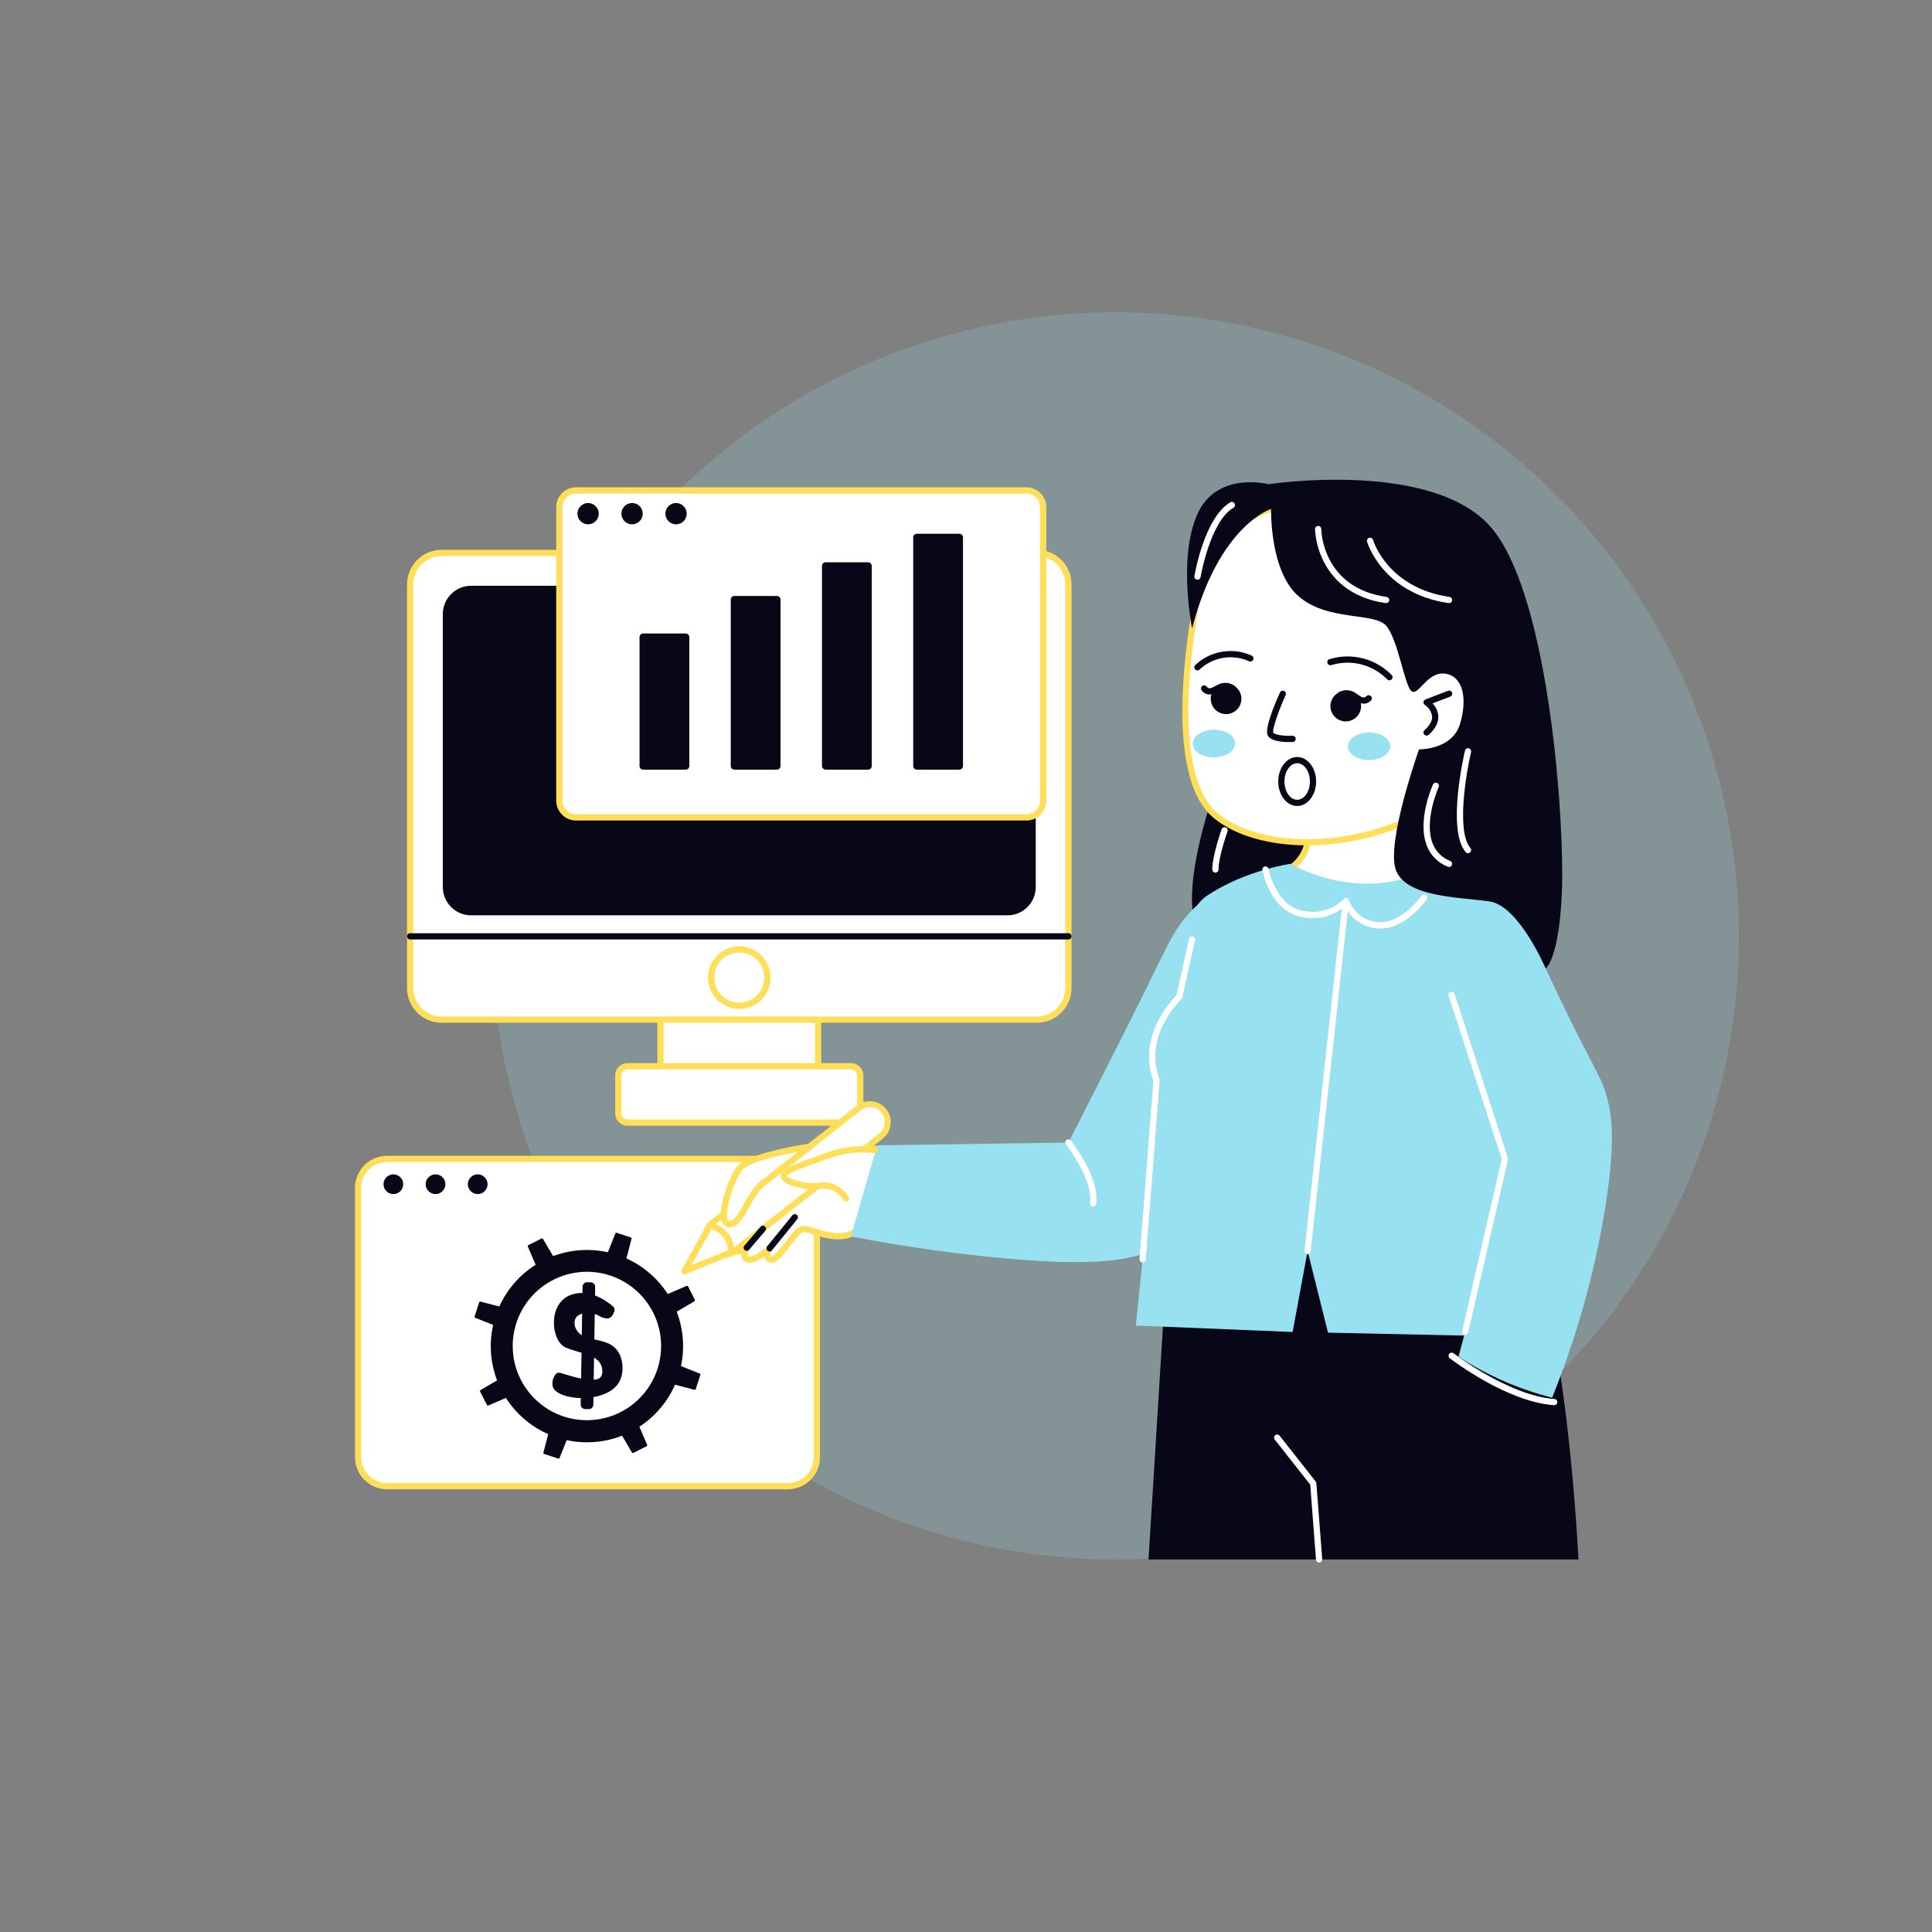 <svg xmlns="http://www.w3.org/2000/svg" xmlns:xlink="http://www.w3.org/1999/xlink" width="420" zoomAndPan="magnify" viewBox="0 0 315 315" height="420" preserveAspectRatio="xMidYMid meet" version="1.0"><rect x="0" y="0" width="315" height="315" fill="#808080" stroke="none"/><defs><filter x="0%" y="0%" width="100%" height="100%" id="011c20fd24"><feColorMatrix values="0 0 0 0 1 0 0 0 0 1 0 0 0 0 1 0 0 0 1 0" color-interpolation-filters="sRGB"/></filter><clipPath id="e854a41902"><path d="M 79 50.895 L 283.641 50.895 L 283.641 254.895 L 79 254.895 Z M 79 50.895 " clip-rule="nonzero"/></clipPath><mask id="41b4730b53"><g filter="url(#011c20fd24)"><rect x="-31.5" width="378" fill="#000000" y="-31.5" height="378" fill-opacity="0.2"/></g></mask><clipPath id="2438b94a89"><path d="M 1 0.895 L 204.641 0.895 L 204.641 204.398 L 1 204.398 Z M 1 0.895 " clip-rule="nonzero"/></clipPath><clipPath id="851c5fd7c2"><rect x="0" width="205" y="0" height="205"/></clipPath><clipPath id="e0da05682c"><path d="M 57.891 188 L 134 188 L 134 243 L 57.891 243 Z M 57.891 188 " clip-rule="nonzero"/></clipPath><clipPath id="1eb26b250c"><path d="M 187 198 L 258 198 L 258 254.895 L 187 254.895 Z M 187 198 " clip-rule="nonzero"/></clipPath><clipPath id="581cc7605b"><path d="M 207 233 L 216 233 L 216 254.895 L 207 254.895 Z M 207 233 " clip-rule="nonzero"/></clipPath></defs><g clip-path="url(#e854a41902)"><g mask="url(#41b4730b53)"><g transform="matrix(1, 0, 0, 1, 79, 50)"><g clip-path="url(#851c5fd7c2)"><g clip-path="url(#2438b94a89)"><path fill="#98e1f1" d="M 102.84 0.914 C 104.504 0.914 106.168 0.957 107.828 1.035 C 109.492 1.117 111.148 1.242 112.805 1.402 C 114.461 1.566 116.113 1.77 117.758 2.016 C 119.402 2.258 121.043 2.543 122.676 2.867 C 124.309 3.191 125.93 3.559 127.543 3.961 C 129.16 4.367 130.762 4.809 132.355 5.293 C 133.945 5.777 135.527 6.297 137.094 6.859 C 138.66 7.418 140.211 8.016 141.746 8.652 C 143.285 9.289 144.805 9.965 146.309 10.676 C 147.812 11.387 149.301 12.137 150.77 12.918 C 152.234 13.703 153.684 14.523 155.109 15.379 C 156.535 16.234 157.941 17.125 159.324 18.051 C 160.711 18.973 162.07 19.93 163.406 20.922 C 164.742 21.914 166.055 22.938 167.34 23.992 C 168.625 25.047 169.887 26.137 171.117 27.254 C 172.352 28.371 173.555 29.516 174.734 30.695 C 175.91 31.871 177.055 33.074 178.172 34.309 C 179.293 35.539 180.379 36.801 181.434 38.086 C 182.488 39.371 183.512 40.684 184.504 42.02 C 185.496 43.355 186.453 44.719 187.375 46.102 C 188.301 47.484 189.191 48.891 190.047 50.316 C 190.902 51.742 191.723 53.191 192.508 54.66 C 193.289 56.125 194.039 57.613 194.75 59.117 C 195.461 60.621 196.137 62.141 196.773 63.68 C 197.41 65.215 198.008 66.766 198.566 68.336 C 199.129 69.902 199.652 71.48 200.133 73.074 C 200.617 74.664 201.059 76.27 201.465 77.883 C 201.867 79.496 202.234 81.117 202.559 82.75 C 202.883 84.383 203.168 86.023 203.41 87.668 C 203.656 89.312 203.859 90.965 204.023 92.621 C 204.184 94.277 204.309 95.934 204.391 97.598 C 204.473 99.258 204.512 100.922 204.512 102.586 C 204.512 104.25 204.473 105.914 204.391 107.574 C 204.309 109.238 204.184 110.895 204.023 112.551 C 203.859 114.207 203.656 115.859 203.41 117.504 C 203.168 119.152 202.883 120.789 202.559 122.422 C 202.234 124.055 201.867 125.676 201.465 127.289 C 201.059 128.906 200.617 130.508 200.133 132.102 C 199.652 133.691 199.129 135.273 198.566 136.84 C 198.008 138.406 197.41 139.957 196.773 141.496 C 196.137 143.031 195.461 144.551 194.75 146.055 C 194.039 147.559 193.289 149.047 192.508 150.516 C 191.723 151.98 190.902 153.43 190.047 154.855 C 189.191 156.281 188.301 157.688 187.375 159.07 C 186.453 160.457 185.496 161.816 184.504 163.152 C 183.512 164.488 182.488 165.801 181.434 167.086 C 180.379 168.371 179.293 169.633 178.172 170.863 C 177.055 172.098 175.91 173.301 174.734 174.48 C 173.555 175.656 172.352 176.801 171.117 177.918 C 169.887 179.039 168.625 180.125 167.34 181.18 C 166.055 182.234 164.742 183.258 163.406 184.25 C 162.07 185.242 160.711 186.199 159.324 187.121 C 157.941 188.047 156.535 188.938 155.109 189.793 C 153.684 190.648 152.234 191.469 150.77 192.254 C 149.301 193.035 147.812 193.785 146.309 194.496 C 144.805 195.207 143.285 195.883 141.746 196.52 C 140.211 197.156 138.66 197.754 137.094 198.316 C 135.527 198.875 133.945 199.398 132.355 199.879 C 130.762 200.363 129.16 200.805 127.543 201.211 C 125.93 201.613 124.309 201.98 122.676 202.305 C 121.043 202.629 119.402 202.914 117.758 203.156 C 116.113 203.402 114.461 203.605 112.805 203.77 C 111.148 203.93 109.492 204.055 107.828 204.137 C 106.168 204.219 104.504 204.258 102.84 204.258 C 101.176 204.258 99.512 204.219 97.852 204.137 C 96.188 204.055 94.531 203.93 92.875 203.77 C 91.219 203.605 89.566 203.402 87.922 203.156 C 86.277 202.914 84.637 202.629 83.004 202.305 C 81.371 201.98 79.75 201.613 78.137 201.211 C 76.523 200.805 74.918 200.363 73.328 199.879 C 71.734 199.398 70.156 198.875 68.586 198.316 C 67.02 197.754 65.469 197.156 63.934 196.52 C 62.395 195.883 60.875 195.207 59.371 194.496 C 57.867 193.785 56.379 193.035 54.914 192.254 C 53.445 191.469 51.996 190.648 50.57 189.793 C 49.145 188.938 47.738 188.047 46.355 187.121 C 44.973 186.199 43.609 185.242 42.273 184.25 C 40.938 183.258 39.625 182.234 38.34 181.18 C 37.055 180.125 35.793 179.039 34.562 177.918 C 33.328 176.801 32.125 175.656 30.945 174.48 C 29.77 173.301 28.625 172.098 27.508 170.863 C 26.391 169.633 25.301 168.371 24.246 167.086 C 23.191 165.801 22.168 164.488 21.176 163.152 C 20.184 161.816 19.227 160.457 18.305 159.07 C 17.379 157.688 16.488 156.281 15.633 154.855 C 14.777 153.43 13.957 151.98 13.172 150.516 C 12.391 149.047 11.641 147.559 10.93 146.055 C 10.219 144.551 9.543 143.031 8.906 141.496 C 8.27 139.957 7.672 138.406 7.113 136.84 C 6.551 135.273 6.027 133.691 5.547 132.102 C 5.062 130.508 4.621 128.906 4.215 127.289 C 3.812 125.676 3.445 124.055 3.121 122.422 C 2.797 120.789 2.512 119.152 2.27 117.504 C 2.023 115.859 1.82 114.207 1.656 112.551 C 1.496 110.895 1.371 109.238 1.289 107.574 C 1.211 105.914 1.168 104.25 1.168 102.586 C 1.168 100.922 1.211 99.258 1.289 97.598 C 1.371 95.934 1.496 94.277 1.656 92.621 C 1.82 90.965 2.023 89.312 2.27 87.668 C 2.512 86.023 2.797 84.383 3.121 82.75 C 3.445 81.117 3.812 79.496 4.215 77.883 C 4.621 76.27 5.062 74.664 5.547 73.074 C 6.027 71.48 6.551 69.902 7.113 68.336 C 7.672 66.766 8.27 65.215 8.906 63.68 C 9.543 62.141 10.219 60.621 10.93 59.117 C 11.641 57.613 12.391 56.125 13.172 54.66 C 13.957 53.191 14.777 51.742 15.633 50.316 C 16.488 48.891 17.379 47.484 18.305 46.102 C 19.227 44.719 20.184 43.355 21.176 42.02 C 22.168 40.684 23.191 39.371 24.246 38.086 C 25.301 36.801 26.391 35.539 27.508 34.309 C 28.625 33.074 29.77 31.871 30.945 30.695 C 32.125 29.516 33.328 28.371 34.562 27.254 C 35.793 26.137 37.055 25.047 38.34 23.992 C 39.625 22.938 40.938 21.914 42.273 20.922 C 43.609 19.93 44.973 18.973 46.355 18.051 C 47.738 17.125 49.145 16.234 50.57 15.379 C 51.996 14.523 53.445 13.703 54.914 12.918 C 56.379 12.137 57.867 11.387 59.371 10.676 C 60.875 9.965 62.395 9.289 63.934 8.652 C 65.469 8.016 67.02 7.418 68.586 6.859 C 70.156 6.297 71.734 5.777 73.328 5.293 C 74.918 4.809 76.523 4.367 78.137 3.961 C 79.75 3.559 81.371 3.191 83.004 2.867 C 84.637 2.543 86.277 2.258 87.922 2.016 C 89.566 1.77 91.219 1.566 92.875 1.402 C 94.531 1.242 96.188 1.117 97.852 1.035 C 99.512 0.957 101.176 0.914 102.84 0.914 Z M 102.84 0.914 " fill-opacity="1" fill-rule="nonzero"/></g></g></g></g></g><path fill="#ffffff" d="M 63.102 188.957 L 128.469 188.957 C 128.777 188.957 129.082 188.988 129.387 189.047 C 129.691 189.109 129.984 189.199 130.27 189.316 C 130.559 189.434 130.828 189.578 131.086 189.75 C 131.344 189.922 131.582 190.117 131.801 190.336 C 132.02 190.559 132.215 190.793 132.387 191.051 C 132.559 191.309 132.703 191.582 132.82 191.867 C 132.941 192.152 133.031 192.449 133.09 192.75 C 133.152 193.055 133.18 193.363 133.18 193.672 L 133.18 237.594 C 133.18 237.902 133.152 238.211 133.09 238.512 C 133.031 238.816 132.941 239.113 132.82 239.398 C 132.703 239.684 132.559 239.957 132.387 240.211 C 132.215 240.469 132.02 240.707 131.801 240.926 C 131.582 241.145 131.344 241.34 131.086 241.512 C 130.828 241.684 130.559 241.832 130.27 241.949 C 129.984 242.066 129.691 242.156 129.387 242.219 C 129.082 242.277 128.777 242.309 128.469 242.309 L 63.102 242.309 C 62.793 242.309 62.484 242.277 62.18 242.219 C 61.879 242.156 61.582 242.066 61.297 241.949 C 61.012 241.832 60.738 241.684 60.48 241.512 C 60.227 241.34 59.988 241.145 59.77 240.926 C 59.551 240.707 59.355 240.469 59.184 240.211 C 59.008 239.957 58.863 239.684 58.746 239.398 C 58.629 239.113 58.539 238.816 58.477 238.512 C 58.418 238.211 58.387 237.902 58.387 237.594 L 58.387 193.672 C 58.387 193.363 58.418 193.055 58.477 192.75 C 58.539 192.449 58.629 192.152 58.746 191.867 C 58.863 191.582 59.008 191.309 59.184 191.051 C 59.355 190.793 59.551 190.559 59.77 190.336 C 59.988 190.117 60.227 189.922 60.48 189.75 C 60.738 189.578 61.012 189.434 61.297 189.316 C 61.582 189.199 61.879 189.109 62.18 189.047 C 62.484 188.988 62.793 188.957 63.102 188.957 Z M 63.102 188.957 " fill-opacity="1" fill-rule="nonzero"/><g clip-path="url(#e0da05682c)"><path fill="#ffde59" d="M 128.469 242.816 L 63.102 242.816 C 62.758 242.816 62.418 242.781 62.082 242.715 C 61.746 242.648 61.422 242.547 61.105 242.418 C 60.789 242.285 60.488 242.125 60.203 241.934 C 59.918 241.742 59.652 241.527 59.41 241.285 C 59.168 241.043 58.953 240.777 58.762 240.492 C 58.57 240.207 58.41 239.906 58.277 239.59 C 58.148 239.273 58.047 238.949 57.98 238.613 C 57.914 238.277 57.879 237.938 57.879 237.594 L 57.879 193.672 C 57.879 193.328 57.914 192.988 57.98 192.652 C 58.047 192.316 58.148 191.992 58.277 191.676 C 58.41 191.355 58.57 191.055 58.762 190.773 C 58.953 190.488 59.168 190.223 59.41 189.98 C 59.652 189.738 59.918 189.523 60.203 189.332 C 60.488 189.141 60.789 188.98 61.105 188.848 C 61.422 188.719 61.746 188.617 62.082 188.551 C 62.418 188.484 62.758 188.449 63.102 188.449 L 128.469 188.449 C 128.809 188.449 129.148 188.484 129.484 188.551 C 129.82 188.617 130.148 188.719 130.465 188.848 C 130.781 188.98 131.082 189.141 131.367 189.332 C 131.652 189.523 131.914 189.738 132.156 189.98 C 132.402 190.223 132.617 190.488 132.809 190.773 C 132.996 191.055 133.16 191.355 133.289 191.676 C 133.422 191.992 133.52 192.316 133.59 192.652 C 133.656 192.988 133.688 193.328 133.688 193.672 L 133.688 237.594 C 133.688 237.938 133.656 238.277 133.59 238.613 C 133.52 238.949 133.422 239.273 133.289 239.59 C 133.16 239.906 132.996 240.207 132.809 240.492 C 132.617 240.777 132.402 241.043 132.156 241.285 C 131.914 241.527 131.652 241.742 131.367 241.934 C 131.082 242.125 130.781 242.285 130.465 242.418 C 130.148 242.547 129.82 242.648 129.484 242.715 C 129.148 242.781 128.809 242.816 128.469 242.816 Z M 63.102 189.465 C 62.824 189.465 62.551 189.492 62.281 189.547 C 62.012 189.602 61.746 189.68 61.492 189.785 C 61.238 189.895 60.996 190.023 60.766 190.176 C 60.535 190.328 60.324 190.504 60.129 190.699 C 59.934 190.895 59.758 191.105 59.605 191.336 C 59.453 191.566 59.324 191.809 59.219 192.062 C 59.113 192.316 59.031 192.582 58.977 192.852 C 58.922 193.121 58.895 193.395 58.895 193.672 L 58.895 237.594 C 58.895 237.871 58.922 238.145 58.977 238.414 C 59.031 238.684 59.113 238.945 59.219 239.203 C 59.324 239.457 59.453 239.699 59.605 239.93 C 59.758 240.156 59.934 240.371 60.129 240.566 C 60.324 240.762 60.535 240.934 60.766 241.09 C 60.996 241.242 61.238 241.371 61.492 241.477 C 61.746 241.582 62.012 241.664 62.281 241.719 C 62.551 241.77 62.824 241.797 63.102 241.801 L 128.469 241.801 C 128.742 241.797 129.016 241.77 129.285 241.719 C 129.559 241.664 129.82 241.582 130.074 241.477 C 130.332 241.371 130.574 241.242 130.801 241.09 C 131.031 240.934 131.242 240.762 131.438 240.566 C 131.633 240.371 131.809 240.156 131.961 239.93 C 132.117 239.699 132.246 239.457 132.352 239.203 C 132.457 238.945 132.535 238.684 132.59 238.414 C 132.645 238.145 132.672 237.871 132.672 237.594 L 132.672 193.672 C 132.672 193.395 132.645 193.121 132.59 192.852 C 132.535 192.582 132.457 192.316 132.352 192.062 C 132.246 191.809 132.117 191.566 131.961 191.336 C 131.809 191.105 131.633 190.895 131.438 190.699 C 131.242 190.504 131.031 190.328 130.801 190.176 C 130.574 190.023 130.332 189.895 130.074 189.785 C 129.82 189.68 129.559 189.602 129.285 189.547 C 129.016 189.492 128.742 189.465 128.469 189.465 Z M 63.102 189.465 " fill-opacity="1" fill-rule="nonzero"/></g><path fill="#080717" d="M 65.742 193.078 C 65.742 193.289 65.703 193.496 65.621 193.691 C 65.539 193.891 65.422 194.062 65.273 194.215 C 65.121 194.363 64.949 194.48 64.75 194.562 C 64.555 194.645 64.348 194.684 64.137 194.684 C 63.922 194.684 63.719 194.645 63.52 194.562 C 63.324 194.48 63.148 194.363 63 194.215 C 62.848 194.062 62.73 193.891 62.648 193.691 C 62.57 193.496 62.527 193.289 62.527 193.078 C 62.527 192.863 62.57 192.66 62.648 192.461 C 62.73 192.266 62.848 192.09 63 191.941 C 63.148 191.789 63.324 191.672 63.52 191.594 C 63.719 191.512 63.922 191.469 64.137 191.469 C 64.348 191.469 64.555 191.512 64.75 191.594 C 64.949 191.672 65.121 191.789 65.273 191.941 C 65.422 192.09 65.539 192.266 65.621 192.461 C 65.703 192.66 65.742 192.863 65.742 193.078 Z M 65.742 193.078 " fill-opacity="1" fill-rule="nonzero"/><path fill="#080717" d="M 72.617 193.078 C 72.617 193.289 72.578 193.496 72.496 193.691 C 72.414 193.891 72.297 194.062 72.148 194.215 C 71.996 194.363 71.824 194.48 71.625 194.562 C 71.43 194.645 71.223 194.684 71.012 194.684 C 70.797 194.684 70.594 194.645 70.395 194.562 C 70.199 194.48 70.023 194.363 69.875 194.215 C 69.723 194.062 69.605 193.891 69.523 193.691 C 69.445 193.496 69.402 193.289 69.402 193.078 C 69.402 192.863 69.445 192.66 69.523 192.461 C 69.605 192.266 69.723 192.09 69.875 191.941 C 70.023 191.789 70.199 191.672 70.395 191.594 C 70.594 191.512 70.797 191.469 71.012 191.469 C 71.223 191.469 71.43 191.512 71.625 191.594 C 71.824 191.672 71.996 191.789 72.148 191.941 C 72.297 192.09 72.414 192.266 72.496 192.461 C 72.578 192.66 72.617 192.863 72.617 193.078 Z M 72.617 193.078 " fill-opacity="1" fill-rule="nonzero"/><path fill="#080717" d="M 79.496 193.078 C 79.496 193.289 79.453 193.496 79.371 193.691 C 79.289 193.891 79.176 194.062 79.023 194.215 C 78.871 194.363 78.699 194.48 78.5 194.562 C 78.305 194.645 78.098 194.684 77.887 194.684 C 77.672 194.684 77.469 194.645 77.27 194.562 C 77.074 194.48 76.898 194.363 76.75 194.215 C 76.598 194.062 76.48 193.891 76.402 193.691 C 76.32 193.496 76.277 193.289 76.277 193.078 C 76.277 192.863 76.32 192.66 76.402 192.461 C 76.48 192.266 76.598 192.09 76.75 191.941 C 76.898 191.789 77.074 191.672 77.27 191.594 C 77.469 191.512 77.672 191.469 77.887 191.469 C 78.098 191.469 78.305 191.512 78.5 191.594 C 78.699 191.672 78.871 191.789 79.023 191.941 C 79.176 192.09 79.289 192.266 79.371 192.461 C 79.453 192.66 79.496 192.863 79.496 193.078 Z M 79.496 193.078 " fill-opacity="1" fill-rule="nonzero"/><path fill="#080717" d="M 199.18 125.652 C 199.18 125.652 190.355 148.012 196.555 153.496 C 202.754 158.98 231.531 161.109 231.531 161.109 L 222.305 123.93 Z M 199.18 125.652 " fill-opacity="1" fill-rule="nonzero"/><path fill="#ffffff" d="M 107.688 161.18 L 133.379 161.18 L 133.379 177.762 L 107.688 177.762 Z M 107.688 161.18 " fill-opacity="1" fill-rule="nonzero"/><path fill="#ffde59" d="M 133.383 178.27 L 107.688 178.27 C 107.547 178.27 107.43 178.223 107.328 178.121 C 107.23 178.023 107.18 177.902 107.18 177.762 L 107.18 161.176 C 107.18 161.035 107.23 160.918 107.328 160.816 C 107.43 160.719 107.547 160.668 107.688 160.668 L 133.383 160.668 C 133.523 160.668 133.641 160.719 133.742 160.816 C 133.84 160.918 133.891 161.035 133.891 161.176 L 133.891 177.762 C 133.891 177.902 133.84 178.023 133.742 178.121 C 133.641 178.223 133.523 178.27 133.383 178.27 Z M 108.199 177.254 L 132.875 177.254 L 132.875 161.688 L 108.195 161.688 Z M 108.199 177.254 " fill-opacity="1" fill-rule="nonzero"/><path fill="#ffffff" d="M 71.992 90.156 L 169.074 90.156 C 169.41 90.156 169.746 90.188 170.074 90.254 C 170.402 90.32 170.723 90.414 171.035 90.543 C 171.344 90.672 171.641 90.832 171.922 91.02 C 172.199 91.203 172.457 91.418 172.695 91.656 C 172.934 91.891 173.145 92.152 173.332 92.43 C 173.52 92.711 173.68 93.004 173.805 93.316 C 173.934 93.625 174.031 93.945 174.098 94.277 C 174.164 94.605 174.195 94.941 174.195 95.277 L 174.195 161.117 C 174.195 161.453 174.164 161.785 174.098 162.113 C 174.031 162.445 173.934 162.766 173.805 163.074 C 173.68 163.387 173.52 163.68 173.332 163.961 C 173.145 164.242 172.934 164.5 172.695 164.738 C 172.457 164.977 172.199 165.188 171.922 165.375 C 171.641 165.562 171.344 165.719 171.035 165.848 C 170.723 165.977 170.402 166.074 170.074 166.141 C 169.746 166.203 169.41 166.238 169.074 166.238 L 71.992 166.238 C 71.656 166.238 71.324 166.203 70.996 166.141 C 70.664 166.074 70.344 165.977 70.035 165.848 C 69.723 165.719 69.43 165.562 69.148 165.375 C 68.867 165.188 68.609 164.977 68.371 164.738 C 68.133 164.5 67.922 164.242 67.734 163.961 C 67.547 163.68 67.391 163.387 67.262 163.074 C 67.133 162.766 67.035 162.445 66.969 162.113 C 66.906 161.785 66.871 161.453 66.871 161.117 L 66.871 95.277 C 66.871 94.941 66.906 94.605 66.969 94.277 C 67.035 93.945 67.133 93.625 67.262 93.316 C 67.391 93.004 67.547 92.711 67.734 92.43 C 67.922 92.152 68.133 91.891 68.371 91.656 C 68.609 91.418 68.867 91.203 69.148 91.02 C 69.43 90.832 69.723 90.672 70.035 90.543 C 70.344 90.414 70.664 90.32 70.996 90.254 C 71.324 90.188 71.656 90.156 71.992 90.156 Z M 71.992 90.156 " fill-opacity="1" fill-rule="nonzero"/><path fill="#ffde59" d="M 169.074 166.746 L 71.992 166.746 C 71.625 166.746 71.258 166.711 70.895 166.637 C 70.531 166.562 70.18 166.457 69.84 166.316 C 69.5 166.176 69.176 166 68.867 165.797 C 68.559 165.59 68.277 165.355 68.016 165.094 C 67.754 164.832 67.52 164.551 67.312 164.242 C 67.109 163.934 66.934 163.609 66.793 163.27 C 66.652 162.93 66.547 162.578 66.473 162.215 C 66.402 161.852 66.363 161.484 66.363 161.117 L 66.363 95.277 C 66.363 94.906 66.402 94.539 66.473 94.18 C 66.547 93.816 66.652 93.465 66.793 93.121 C 66.934 92.781 67.109 92.457 67.312 92.148 C 67.52 91.844 67.754 91.559 68.016 91.297 C 68.277 91.035 68.559 90.801 68.867 90.598 C 69.176 90.391 69.5 90.219 69.84 90.074 C 70.18 89.934 70.531 89.828 70.895 89.754 C 71.258 89.684 71.625 89.645 71.992 89.645 L 169.074 89.645 C 169.445 89.645 169.809 89.684 170.172 89.754 C 170.535 89.828 170.887 89.934 171.227 90.074 C 171.57 90.219 171.895 90.391 172.199 90.598 C 172.508 90.801 172.793 91.035 173.055 91.297 C 173.316 91.559 173.547 91.844 173.754 92.148 C 173.961 92.457 174.133 92.781 174.273 93.121 C 174.418 93.465 174.523 93.816 174.594 94.18 C 174.668 94.539 174.703 94.906 174.703 95.277 L 174.703 161.117 C 174.703 161.484 174.668 161.852 174.594 162.215 C 174.523 162.578 174.418 162.93 174.273 163.27 C 174.133 163.609 173.961 163.934 173.754 164.242 C 173.547 164.551 173.316 164.832 173.055 165.094 C 172.793 165.355 172.508 165.59 172.199 165.797 C 171.895 166 171.57 166.176 171.227 166.316 C 170.887 166.457 170.535 166.562 170.172 166.637 C 169.809 166.711 169.445 166.746 169.074 166.746 Z M 71.992 90.664 C 71.691 90.664 71.391 90.691 71.094 90.754 C 70.797 90.812 70.508 90.898 70.23 91.016 C 69.949 91.133 69.684 91.273 69.434 91.441 C 69.18 91.609 68.945 91.801 68.734 92.016 C 68.52 92.23 68.328 92.461 68.16 92.715 C 67.992 92.965 67.848 93.23 67.734 93.512 C 67.617 93.789 67.527 94.078 67.469 94.375 C 67.41 94.672 67.383 94.973 67.379 95.277 L 67.379 161.117 C 67.383 161.418 67.41 161.719 67.469 162.016 C 67.527 162.312 67.617 162.602 67.734 162.879 C 67.848 163.16 67.992 163.426 68.16 163.676 C 68.328 163.93 68.52 164.164 68.734 164.375 C 68.945 164.59 69.18 164.781 69.434 164.949 C 69.684 165.117 69.949 165.262 70.23 165.375 C 70.508 165.492 70.797 165.582 71.094 165.641 C 71.391 165.699 71.691 165.73 71.992 165.73 L 169.074 165.73 C 169.379 165.73 169.676 165.699 169.973 165.641 C 170.27 165.582 170.559 165.492 170.84 165.375 C 171.117 165.262 171.383 165.117 171.637 164.949 C 171.887 164.781 172.121 164.59 172.336 164.375 C 172.551 164.164 172.742 163.93 172.91 163.68 C 173.078 163.426 173.219 163.16 173.336 162.879 C 173.453 162.602 173.539 162.312 173.598 162.016 C 173.656 161.719 173.688 161.418 173.688 161.117 L 173.688 95.277 C 173.688 94.973 173.656 94.672 173.598 94.375 C 173.539 94.078 173.453 93.789 173.336 93.512 C 173.219 93.23 173.078 92.965 172.91 92.715 C 172.742 92.461 172.551 92.23 172.336 92.016 C 172.121 91.801 171.887 91.609 171.637 91.441 C 171.383 91.273 171.117 91.133 170.84 91.016 C 170.559 90.898 170.27 90.812 169.973 90.754 C 169.676 90.691 169.379 90.664 169.074 90.664 Z M 71.992 90.664 " fill-opacity="1" fill-rule="nonzero"/><path fill="#080717" d="M 174.195 153.172 L 66.871 153.172 C 66.73 153.172 66.613 153.121 66.512 153.023 C 66.414 152.922 66.363 152.805 66.363 152.664 C 66.363 152.523 66.414 152.402 66.512 152.305 C 66.613 152.203 66.73 152.156 66.871 152.156 L 174.195 152.156 C 174.336 152.156 174.457 152.203 174.555 152.305 C 174.656 152.402 174.703 152.523 174.703 152.664 C 174.703 152.805 174.656 152.922 174.555 153.023 C 174.457 153.121 174.336 153.172 174.195 153.172 Z M 174.195 153.172 " fill-opacity="1" fill-rule="nonzero"/><path fill="#080717" d="M 76.809 95.504 L 164.258 95.504 C 164.562 95.504 164.859 95.531 165.156 95.59 C 165.457 95.648 165.742 95.738 166.023 95.855 C 166.305 95.969 166.57 96.113 166.82 96.281 C 167.074 96.449 167.305 96.641 167.52 96.852 C 167.734 97.066 167.926 97.301 168.094 97.551 C 168.262 97.805 168.402 98.07 168.52 98.348 C 168.637 98.629 168.723 98.918 168.781 99.215 C 168.84 99.512 168.871 99.812 168.871 100.113 L 168.871 144.629 C 168.871 144.93 168.84 145.23 168.781 145.527 C 168.723 145.824 168.637 146.113 168.52 146.391 C 168.402 146.672 168.262 146.938 168.094 147.191 C 167.926 147.441 167.734 147.676 167.52 147.887 C 167.305 148.102 167.074 148.293 166.82 148.461 C 166.57 148.629 166.305 148.773 166.023 148.887 C 165.742 149.004 165.457 149.09 165.156 149.152 C 164.859 149.211 164.562 149.238 164.258 149.238 L 76.809 149.238 C 76.508 149.238 76.207 149.211 75.91 149.152 C 75.613 149.09 75.324 149.004 75.047 148.887 C 74.766 148.773 74.5 148.629 74.246 148.461 C 73.996 148.293 73.762 148.102 73.551 147.887 C 73.336 147.676 73.145 147.441 72.977 147.191 C 72.809 146.938 72.664 146.672 72.551 146.391 C 72.434 146.113 72.348 145.824 72.285 145.527 C 72.227 145.23 72.199 144.93 72.199 144.629 L 72.199 100.113 C 72.199 99.812 72.227 99.512 72.285 99.215 C 72.348 98.918 72.434 98.629 72.551 98.348 C 72.664 98.07 72.809 97.805 72.977 97.551 C 73.145 97.301 73.336 97.066 73.551 96.852 C 73.762 96.641 73.996 96.449 74.246 96.281 C 74.5 96.113 74.766 95.969 75.047 95.855 C 75.324 95.738 75.613 95.648 75.91 95.59 C 76.207 95.531 76.508 95.504 76.809 95.504 Z M 76.809 95.504 " fill-opacity="1" fill-rule="nonzero"/><path fill="#ffffff" d="M 93.926 79.957 L 167.352 79.957 C 167.715 79.957 168.062 80.027 168.395 80.168 C 168.73 80.305 169.023 80.5 169.281 80.758 C 169.535 81.012 169.734 81.309 169.871 81.641 C 170.012 81.977 170.078 82.324 170.078 82.684 L 170.078 130.547 C 170.078 130.91 170.012 131.258 169.871 131.59 C 169.734 131.926 169.535 132.219 169.281 132.473 C 169.023 132.73 168.73 132.926 168.395 133.066 C 168.062 133.203 167.715 133.273 167.352 133.273 L 93.926 133.273 C 93.566 133.273 93.219 133.203 92.883 133.066 C 92.551 132.926 92.254 132.73 92 132.473 C 91.742 132.219 91.547 131.926 91.406 131.59 C 91.27 131.258 91.199 130.91 91.199 130.547 L 91.199 82.684 C 91.199 82.324 91.27 81.977 91.406 81.641 C 91.547 81.309 91.742 81.012 92 80.758 C 92.254 80.5 92.551 80.305 92.883 80.168 C 93.219 80.027 93.566 79.957 93.926 79.957 Z M 93.926 79.957 " fill-opacity="1" fill-rule="nonzero"/><path fill="#ffde59" d="M 167.352 133.781 L 93.926 133.781 C 93.496 133.781 93.086 133.699 92.688 133.535 C 92.293 133.371 91.945 133.137 91.641 132.832 C 91.336 132.531 91.105 132.18 90.938 131.785 C 90.773 131.387 90.691 130.977 90.691 130.547 L 90.691 82.684 C 90.691 82.254 90.773 81.844 90.941 81.445 C 91.105 81.051 91.336 80.703 91.641 80.398 C 91.945 80.094 92.293 79.863 92.688 79.699 C 93.086 79.531 93.496 79.449 93.926 79.449 L 167.352 79.449 C 167.781 79.449 168.195 79.531 168.59 79.695 C 168.988 79.863 169.336 80.094 169.641 80.398 C 169.941 80.703 170.176 81.051 170.34 81.445 C 170.504 81.844 170.586 82.254 170.586 82.684 L 170.586 130.547 C 170.586 130.977 170.504 131.387 170.34 131.785 C 170.176 132.18 169.941 132.531 169.641 132.832 C 169.336 133.137 168.988 133.371 168.59 133.535 C 168.195 133.699 167.781 133.781 167.352 133.781 Z M 93.926 80.469 C 93.633 80.469 93.348 80.523 93.078 80.637 C 92.805 80.75 92.566 80.91 92.359 81.117 C 92.152 81.324 91.992 81.562 91.879 81.836 C 91.766 82.105 91.711 82.391 91.711 82.684 L 91.711 130.547 C 91.711 130.84 91.766 131.125 91.879 131.395 C 91.992 131.668 92.152 131.906 92.359 132.113 C 92.566 132.32 92.805 132.48 93.078 132.594 C 93.348 132.707 93.633 132.766 93.926 132.766 L 167.352 132.766 C 167.648 132.766 167.93 132.707 168.203 132.594 C 168.473 132.48 168.711 132.32 168.922 132.113 C 169.129 131.906 169.289 131.668 169.402 131.395 C 169.516 131.125 169.57 130.84 169.57 130.547 L 169.57 82.684 C 169.57 82.391 169.516 82.105 169.402 81.836 C 169.289 81.562 169.129 81.324 168.922 81.117 C 168.711 80.91 168.473 80.75 168.203 80.637 C 167.93 80.523 167.648 80.469 167.352 80.469 Z M 93.926 80.469 " fill-opacity="1" fill-rule="nonzero"/><path fill="#080717" d="M 104.859 103.285 L 111.797 103.285 C 111.961 103.285 112.098 103.34 112.215 103.457 C 112.328 103.57 112.387 103.707 112.387 103.871 L 112.387 124.895 C 112.387 125.059 112.328 125.195 112.215 125.312 C 112.098 125.426 111.961 125.484 111.797 125.484 L 104.859 125.484 C 104.695 125.484 104.559 125.426 104.445 125.312 C 104.328 125.195 104.273 125.059 104.273 124.895 L 104.273 103.871 C 104.273 103.707 104.328 103.57 104.445 103.457 C 104.559 103.34 104.695 103.285 104.859 103.285 Z M 104.859 103.285 " fill-opacity="1" fill-rule="nonzero"/><path fill="#080717" d="M 119.734 97.168 L 126.672 97.168 C 126.836 97.168 126.973 97.227 127.086 97.34 C 127.203 97.457 127.258 97.594 127.258 97.758 L 127.258 124.895 C 127.258 125.059 127.203 125.195 127.086 125.312 C 126.973 125.426 126.836 125.484 126.672 125.484 L 119.734 125.484 C 119.57 125.484 119.434 125.426 119.316 125.312 C 119.203 125.195 119.145 125.059 119.145 124.895 L 119.145 97.758 C 119.145 97.594 119.203 97.457 119.316 97.34 C 119.434 97.227 119.57 97.168 119.734 97.168 Z M 119.734 97.168 " fill-opacity="1" fill-rule="nonzero"/><path fill="#080717" d="M 134.605 91.68 L 141.547 91.68 C 141.711 91.68 141.848 91.734 141.961 91.848 C 142.078 91.965 142.133 92.102 142.133 92.266 L 142.133 124.895 C 142.133 125.059 142.078 125.195 141.961 125.312 C 141.848 125.426 141.711 125.484 141.547 125.484 L 134.605 125.484 C 134.445 125.484 134.305 125.426 134.191 125.312 C 134.078 125.195 134.02 125.059 134.02 124.895 L 134.02 92.266 C 134.02 92.102 134.078 91.965 134.191 91.848 C 134.305 91.734 134.445 91.68 134.605 91.68 Z M 134.605 91.68 " fill-opacity="1" fill-rule="nonzero"/><path fill="#080717" d="M 149.48 87.02 L 156.422 87.02 C 156.582 87.02 156.723 87.078 156.836 87.191 C 156.949 87.305 157.008 87.445 157.008 87.605 L 157.008 124.895 C 157.008 125.059 156.949 125.195 156.836 125.312 C 156.723 125.426 156.582 125.484 156.422 125.484 L 149.48 125.484 C 149.32 125.484 149.18 125.426 149.066 125.312 C 148.953 125.195 148.895 125.059 148.895 124.895 L 148.895 87.605 C 148.895 87.445 148.953 87.305 149.066 87.191 C 149.18 87.078 149.32 87.02 149.48 87.02 Z M 149.48 87.02 " fill-opacity="1" fill-rule="nonzero"/><path fill="#080717" d="M 97.621 83.75 C 97.621 83.98 97.574 84.203 97.488 84.414 C 97.398 84.629 97.273 84.816 97.109 84.98 C 96.949 85.141 96.762 85.266 96.547 85.355 C 96.336 85.445 96.113 85.488 95.883 85.488 C 95.652 85.488 95.43 85.445 95.219 85.355 C 95.004 85.266 94.816 85.141 94.656 84.98 C 94.492 84.816 94.367 84.629 94.277 84.414 C 94.191 84.203 94.145 83.98 94.145 83.75 C 94.145 83.52 94.191 83.297 94.277 83.086 C 94.367 82.871 94.492 82.684 94.656 82.523 C 94.816 82.359 95.004 82.234 95.219 82.145 C 95.43 82.059 95.652 82.012 95.883 82.012 C 96.113 82.012 96.336 82.059 96.547 82.145 C 96.762 82.234 96.949 82.359 97.109 82.523 C 97.273 82.684 97.398 82.871 97.488 83.086 C 97.574 83.297 97.621 83.52 97.621 83.75 Z M 97.621 83.75 " fill-opacity="1" fill-rule="nonzero"/><path fill="#080717" d="M 104.793 83.75 C 104.793 83.98 104.746 84.203 104.66 84.414 C 104.57 84.629 104.445 84.816 104.281 84.98 C 104.121 85.141 103.934 85.266 103.719 85.355 C 103.508 85.445 103.285 85.488 103.055 85.488 C 102.824 85.488 102.602 85.445 102.391 85.355 C 102.176 85.266 101.988 85.141 101.824 84.98 C 101.664 84.816 101.539 84.629 101.449 84.414 C 101.359 84.203 101.316 83.98 101.316 83.75 C 101.316 83.52 101.359 83.297 101.449 83.086 C 101.539 82.871 101.664 82.684 101.824 82.523 C 101.988 82.359 102.176 82.234 102.391 82.145 C 102.602 82.059 102.824 82.012 103.055 82.012 C 103.285 82.012 103.508 82.059 103.719 82.145 C 103.934 82.234 104.121 82.359 104.281 82.523 C 104.445 82.684 104.57 82.871 104.66 83.086 C 104.746 83.297 104.793 83.52 104.793 83.75 Z M 104.793 83.75 " fill-opacity="1" fill-rule="nonzero"/><path fill="#080717" d="M 111.961 83.75 C 111.961 83.98 111.918 84.203 111.832 84.414 C 111.742 84.629 111.617 84.816 111.453 84.98 C 111.289 85.141 111.102 85.266 110.891 85.355 C 110.676 85.445 110.457 85.488 110.227 85.488 C 109.996 85.488 109.773 85.445 109.562 85.355 C 109.348 85.266 109.16 85.141 108.996 84.98 C 108.836 84.816 108.707 84.629 108.621 84.414 C 108.531 84.203 108.488 83.98 108.488 83.75 C 108.488 83.52 108.531 83.297 108.621 83.086 C 108.707 82.871 108.836 82.684 108.996 82.523 C 109.16 82.359 109.348 82.234 109.562 82.145 C 109.773 82.059 109.996 82.012 110.227 82.012 C 110.457 82.012 110.676 82.059 110.891 82.145 C 111.102 82.234 111.289 82.359 111.453 82.523 C 111.617 82.684 111.742 82.871 111.832 83.086 C 111.918 83.297 111.961 83.52 111.961 83.75 Z M 111.961 83.75 " fill-opacity="1" fill-rule="nonzero"/><path fill="#ffffff" d="M 125.129 159.387 C 125.129 159.688 125.098 159.988 125.039 160.281 C 124.98 160.578 124.895 160.867 124.777 161.145 C 124.664 161.422 124.52 161.688 124.355 161.938 C 124.188 162.191 123.996 162.422 123.781 162.637 C 123.57 162.848 123.336 163.039 123.086 163.207 C 122.836 163.375 122.57 163.516 122.293 163.629 C 122.012 163.746 121.727 163.832 121.43 163.891 C 121.133 163.949 120.836 163.98 120.535 163.98 C 120.23 163.98 119.934 163.949 119.637 163.891 C 119.344 163.832 119.055 163.746 118.777 163.629 C 118.496 163.516 118.234 163.375 117.98 163.207 C 117.73 163.039 117.5 162.848 117.285 162.637 C 117.07 162.422 116.883 162.191 116.715 161.938 C 116.547 161.688 116.406 161.422 116.289 161.145 C 116.176 160.867 116.086 160.578 116.027 160.281 C 115.969 159.988 115.941 159.688 115.941 159.387 C 115.941 159.086 115.969 158.785 116.027 158.488 C 116.086 158.195 116.176 157.906 116.289 157.629 C 116.406 157.352 116.547 157.086 116.715 156.836 C 116.883 156.582 117.07 156.352 117.285 156.137 C 117.5 155.926 117.73 155.734 117.98 155.566 C 118.234 155.398 118.496 155.258 118.777 155.141 C 119.055 155.027 119.344 154.941 119.637 154.879 C 119.934 154.82 120.23 154.793 120.535 154.793 C 120.836 154.793 121.133 154.82 121.43 154.879 C 121.727 154.941 122.012 155.027 122.293 155.141 C 122.57 155.258 122.836 155.398 123.086 155.566 C 123.336 155.734 123.57 155.926 123.781 156.137 C 123.996 156.352 124.188 156.582 124.355 156.836 C 124.52 157.086 124.664 157.352 124.777 157.629 C 124.895 157.906 124.98 158.195 125.039 158.488 C 125.098 158.785 125.129 159.086 125.129 159.387 Z M 125.129 159.387 " fill-opacity="1" fill-rule="nonzero"/><path fill="#ffde59" d="M 120.535 164.488 C 120.199 164.488 119.867 164.457 119.539 164.391 C 119.211 164.324 118.891 164.23 118.582 164.102 C 118.273 163.973 117.977 163.816 117.699 163.629 C 117.422 163.441 117.164 163.23 116.926 162.996 C 116.688 162.758 116.477 162.5 116.293 162.223 C 116.105 161.941 115.949 161.648 115.82 161.34 C 115.691 161.031 115.594 160.711 115.531 160.383 C 115.465 160.055 115.43 159.723 115.43 159.387 C 115.43 159.051 115.465 158.719 115.531 158.391 C 115.594 158.062 115.691 157.742 115.82 157.434 C 115.949 157.125 116.105 156.832 116.293 156.551 C 116.477 156.273 116.688 156.016 116.926 155.777 C 117.164 155.543 117.422 155.332 117.699 155.145 C 117.977 154.957 118.273 154.801 118.582 154.672 C 118.891 154.543 119.211 154.449 119.539 154.383 C 119.867 154.316 120.199 154.285 120.535 154.285 C 120.867 154.285 121.199 154.316 121.531 154.383 C 121.859 154.449 122.176 154.543 122.488 154.672 C 122.797 154.801 123.09 154.957 123.367 155.145 C 123.648 155.332 123.906 155.543 124.141 155.777 C 124.379 156.016 124.59 156.273 124.777 156.551 C 124.961 156.832 125.121 157.125 125.246 157.434 C 125.375 157.742 125.473 158.062 125.539 158.391 C 125.605 158.719 125.637 159.051 125.637 159.387 C 125.637 159.723 125.602 160.055 125.539 160.383 C 125.473 160.711 125.375 161.027 125.246 161.34 C 125.117 161.648 124.961 161.941 124.773 162.219 C 124.59 162.5 124.379 162.754 124.141 162.992 C 123.902 163.23 123.645 163.441 123.367 163.629 C 123.09 163.812 122.797 163.969 122.484 164.098 C 122.176 164.227 121.859 164.324 121.527 164.391 C 121.199 164.457 120.867 164.488 120.535 164.488 Z M 120.535 155.301 C 120.266 155.301 120 155.328 119.738 155.379 C 119.473 155.43 119.219 155.508 118.969 155.613 C 118.723 155.715 118.488 155.84 118.266 155.988 C 118.043 156.137 117.836 156.309 117.645 156.496 C 117.457 156.688 117.285 156.895 117.137 157.117 C 116.988 157.34 116.863 157.574 116.758 157.824 C 116.656 158.07 116.578 158.328 116.527 158.59 C 116.473 158.852 116.449 159.117 116.449 159.387 C 116.449 159.656 116.473 159.922 116.527 160.184 C 116.578 160.445 116.656 160.703 116.758 160.949 C 116.863 161.199 116.988 161.434 117.137 161.656 C 117.285 161.879 117.457 162.086 117.645 162.277 C 117.836 162.465 118.043 162.633 118.266 162.785 C 118.488 162.934 118.723 163.059 118.969 163.16 C 119.219 163.266 119.473 163.34 119.738 163.395 C 120 163.445 120.266 163.473 120.535 163.473 C 120.801 163.473 121.066 163.445 121.332 163.395 C 121.594 163.34 121.852 163.266 122.098 163.16 C 122.344 163.059 122.582 162.934 122.805 162.785 C 123.027 162.633 123.234 162.465 123.422 162.277 C 123.613 162.086 123.781 161.879 123.93 161.656 C 124.082 161.434 124.207 161.199 124.309 160.949 C 124.41 160.703 124.488 160.445 124.543 160.184 C 124.594 159.922 124.621 159.656 124.621 159.387 C 124.621 159.117 124.594 158.852 124.539 158.59 C 124.488 158.328 124.41 158.07 124.309 157.824 C 124.203 157.574 124.078 157.34 123.93 157.117 C 123.781 156.895 123.609 156.688 123.422 156.5 C 123.23 156.309 123.027 156.141 122.805 155.992 C 122.578 155.84 122.344 155.715 122.098 155.613 C 121.848 155.512 121.594 155.434 121.332 155.379 C 121.066 155.328 120.801 155.301 120.535 155.301 Z M 120.535 155.301 " fill-opacity="1" fill-rule="nonzero"/><path fill="#ffffff" d="M 102.316 173.84 L 138.75 173.84 C 138.949 173.84 139.141 173.879 139.328 173.957 C 139.512 174.031 139.676 174.141 139.816 174.281 C 139.957 174.422 140.066 174.586 140.141 174.77 C 140.219 174.953 140.254 175.145 140.254 175.348 L 140.254 181.523 C 140.254 181.723 140.219 181.918 140.141 182.102 C 140.066 182.285 139.957 182.449 139.816 182.59 C 139.676 182.73 139.512 182.84 139.328 182.914 C 139.141 182.992 138.949 183.031 138.75 183.031 L 102.316 183.031 C 102.117 183.031 101.926 182.992 101.742 182.914 C 101.559 182.84 101.395 182.73 101.254 182.59 C 101.113 182.449 101.004 182.285 100.926 182.102 C 100.852 181.918 100.812 181.723 100.812 181.523 L 100.812 175.348 C 100.812 175.145 100.852 174.953 100.926 174.77 C 101.004 174.586 101.113 174.422 101.254 174.281 C 101.395 174.141 101.559 174.031 101.742 173.957 C 101.926 173.879 102.117 173.84 102.316 173.84 Z M 102.316 173.84 " fill-opacity="1" fill-rule="nonzero"/><path fill="#ffde59" d="M 138.75 183.539 L 102.316 183.539 C 102.051 183.539 101.793 183.488 101.547 183.383 C 101.301 183.281 101.082 183.137 100.895 182.949 C 100.707 182.758 100.562 182.543 100.457 182.297 C 100.355 182.047 100.305 181.793 100.305 181.523 L 100.305 175.348 C 100.305 175.078 100.355 174.824 100.457 174.574 C 100.562 174.328 100.707 174.113 100.895 173.922 C 101.082 173.734 101.301 173.59 101.547 173.488 C 101.793 173.383 102.051 173.332 102.316 173.332 L 138.75 173.332 C 139.016 173.332 139.273 173.383 139.52 173.488 C 139.766 173.59 139.984 173.734 140.172 173.922 C 140.363 174.113 140.508 174.328 140.609 174.574 C 140.711 174.824 140.762 175.078 140.762 175.348 L 140.762 181.523 C 140.762 181.793 140.711 182.047 140.609 182.297 C 140.508 182.543 140.363 182.758 140.172 182.949 C 139.984 183.137 139.766 183.281 139.52 183.383 C 139.273 183.488 139.016 183.539 138.75 183.539 Z M 102.316 174.352 C 102.184 174.352 102.059 174.375 101.938 174.426 C 101.812 174.477 101.707 174.547 101.613 174.641 C 101.52 174.734 101.449 174.844 101.398 174.965 C 101.348 175.086 101.32 175.215 101.32 175.348 L 101.32 181.523 C 101.32 181.656 101.348 181.785 101.398 181.906 C 101.449 182.027 101.52 182.137 101.613 182.23 C 101.707 182.324 101.812 182.395 101.938 182.445 C 102.059 182.496 102.184 182.52 102.316 182.52 L 138.75 182.52 C 138.883 182.52 139.008 182.496 139.133 182.445 C 139.254 182.395 139.363 182.324 139.453 182.23 C 139.547 182.137 139.621 182.027 139.672 181.906 C 139.723 181.785 139.746 181.656 139.746 181.523 L 139.746 175.348 C 139.746 175.215 139.723 175.086 139.672 174.965 C 139.621 174.844 139.547 174.734 139.453 174.641 C 139.359 174.547 139.254 174.477 139.133 174.426 C 139.008 174.375 138.883 174.352 138.75 174.352 Z M 102.316 174.352 " fill-opacity="1" fill-rule="nonzero"/><path fill="#080717" d="M 95.711 235.156 C 95.078 235.16 94.445 235.121 93.816 235.047 C 93.188 234.969 92.566 234.855 91.949 234.703 C 91.332 234.551 90.73 234.363 90.137 234.141 C 89.543 233.914 88.965 233.656 88.402 233.359 C 87.844 233.066 87.301 232.738 86.781 232.379 C 86.258 232.016 85.758 231.625 85.285 231.207 C 84.812 230.785 84.363 230.336 83.945 229.859 C 83.523 229.387 83.133 228.887 82.773 228.363 C 82.414 227.844 82.09 227.301 81.797 226.738 C 81.5 226.176 81.242 225.598 81.02 225.004 C 80.797 224.41 80.609 223.809 80.457 223.191 C 80.309 222.574 80.195 221.953 80.121 221.32 C 80.047 220.691 80.012 220.059 80.012 219.426 C 80.016 218.793 80.055 218.16 80.133 217.531 C 80.211 216.902 80.328 216.281 80.484 215.664 C 80.637 215.051 80.828 214.445 81.055 213.855 C 81.281 213.262 81.547 212.688 81.844 212.125 C 82.141 211.566 82.469 211.027 82.832 210.504 C 83.195 209.984 83.59 209.488 84.012 209.016 C 84.434 208.543 84.883 208.098 85.359 207.68 C 85.836 207.262 86.34 206.875 86.863 206.52 C 87.387 206.16 87.93 205.836 88.492 205.547 C 89.059 205.254 89.637 205 90.23 204.777 C 90.824 204.559 91.43 204.371 92.047 204.227 C 92.664 204.078 93.285 203.969 93.918 203.895 C 94.547 203.824 95.18 203.789 95.812 203.797 C 96.445 203.801 97.078 203.844 97.707 203.926 C 98.336 204.008 98.957 204.125 99.574 204.281 C 100.188 204.438 100.789 204.633 101.379 204.863 C 101.973 205.094 102.547 205.355 103.105 205.656 C 103.664 205.957 104.203 206.289 104.723 206.652 C 105.238 207.02 105.734 207.414 106.203 207.84 C 106.676 208.266 107.117 208.715 107.535 209.195 C 107.949 209.676 108.336 210.176 108.691 210.703 C 109.047 211.227 109.367 211.773 109.656 212.336 C 109.945 212.902 110.199 213.48 110.418 214.078 C 110.633 214.672 110.816 215.277 110.961 215.895 C 111.105 216.512 111.211 217.137 111.281 217.77 C 111.352 218.398 111.383 219.031 111.375 219.664 C 111.367 220.297 111.32 220.93 111.238 221.559 C 111.152 222.188 111.031 222.809 110.871 223.422 C 110.711 224.035 110.516 224.637 110.281 225.227 C 110.051 225.816 109.781 226.391 109.48 226.949 C 109.18 227.508 108.844 228.043 108.477 228.559 C 108.109 229.078 107.711 229.57 107.285 230.039 C 106.859 230.508 106.402 230.949 105.922 231.363 C 105.441 231.777 104.938 232.16 104.41 232.512 C 103.883 232.863 103.336 233.184 102.773 233.469 C 100.555 234.594 98.199 235.156 95.711 235.156 Z M 95.668 207.355 C 95.211 207.355 94.758 207.383 94.305 207.438 C 93.855 207.488 93.406 207.566 92.965 207.668 C 92.52 207.77 92.082 207.898 91.652 208.051 C 91.227 208.199 90.805 208.375 90.398 208.574 C 89.988 208.773 89.59 208.996 89.207 209.242 C 88.82 209.484 88.453 209.75 88.098 210.035 C 87.746 210.32 87.406 210.625 87.086 210.949 C 86.766 211.273 86.465 211.613 86.184 211.969 C 85.902 212.328 85.641 212.699 85.402 213.086 C 85.164 213.473 84.945 213.875 84.75 214.285 C 84.559 214.695 84.387 215.117 84.238 215.547 C 84.094 215.98 83.969 216.418 83.871 216.859 C 83.777 217.305 83.703 217.754 83.656 218.207 C 83.609 218.66 83.59 219.113 83.594 219.57 C 83.598 220.023 83.625 220.477 83.684 220.93 C 83.738 221.379 83.816 221.828 83.922 222.27 C 84.031 222.715 84.16 223.148 84.316 223.578 C 84.469 224.004 84.648 224.422 84.852 224.828 C 85.055 225.238 85.277 225.633 85.523 226.016 C 85.77 226.398 86.039 226.766 86.328 227.117 C 86.617 227.469 86.922 227.805 87.25 228.121 C 87.574 228.441 87.918 228.738 88.277 229.016 C 88.637 229.297 89.012 229.555 89.398 229.789 C 89.789 230.027 90.188 230.242 90.602 230.434 C 91.016 230.625 91.438 230.789 91.871 230.934 C 92.301 231.078 92.738 231.199 93.184 231.293 C 93.629 231.387 94.078 231.453 94.531 231.5 C 94.984 231.543 95.441 231.559 95.895 231.551 C 96.352 231.543 96.805 231.512 97.254 231.453 C 97.707 231.395 98.152 231.309 98.594 231.199 C 99.035 231.09 99.469 230.957 99.898 230.801 C 100.324 230.641 100.738 230.461 101.145 230.254 C 101.75 229.949 102.324 229.598 102.867 229.195 C 103.41 228.793 103.918 228.352 104.391 227.863 C 104.859 227.379 105.285 226.855 105.668 226.301 C 106.051 225.742 106.383 225.156 106.668 224.543 C 106.953 223.93 107.184 223.297 107.363 222.645 C 107.539 221.992 107.664 221.332 107.73 220.656 C 107.797 219.984 107.809 219.312 107.762 218.637 C 107.715 217.965 107.613 217.297 107.457 216.641 C 107.301 215.98 107.09 215.344 106.824 214.719 C 106.559 214.098 106.246 213.504 105.883 212.934 C 105.516 212.363 105.105 211.828 104.652 211.328 C 104.199 210.828 103.707 210.367 103.176 209.949 C 102.645 209.531 102.082 209.16 101.488 208.836 C 100.895 208.512 100.277 208.238 99.641 208.02 C 99 207.797 98.348 207.633 97.68 207.52 C 97.016 207.41 96.344 207.355 95.668 207.355 Z M 95.668 207.355 " fill-opacity="1" fill-rule="nonzero"/><path fill="#080717" d="M 79.555 229.145 C 79.48 229.148 79.426 229.113 79.395 229.043 L 78.305 226.887 C 78.258 226.789 78.281 226.707 78.375 226.652 L 82.062 224.488 C 82.09 224.469 82.121 224.461 82.152 224.461 C 82.23 224.461 82.285 224.492 82.316 224.562 L 83.645 227.195 C 83.703 227.309 83.676 227.391 83.555 227.441 L 79.625 229.129 C 79.605 229.141 79.582 229.145 79.555 229.145 Z M 79.555 229.145 " fill-opacity="1" fill-rule="nonzero"/><path fill="#080717" d="M 109.414 214.348 C 109.34 214.348 109.285 214.316 109.254 214.246 L 107.922 211.613 C 107.898 211.566 107.898 211.52 107.914 211.473 C 107.934 211.422 107.965 211.387 108.016 211.367 L 111.941 209.68 C 111.965 209.668 111.988 209.664 112.016 209.664 C 112.09 209.66 112.145 209.695 112.176 209.762 L 113.266 211.918 C 113.312 212.02 113.289 212.098 113.195 212.156 L 109.508 214.32 C 109.48 214.336 109.449 214.348 109.414 214.348 Z M 109.414 214.348 " fill-opacity="1" fill-rule="nonzero"/><path fill="#080717" d="M 79.555 229.145 C 79.48 229.148 79.426 229.113 79.395 229.043 L 78.305 226.887 C 78.258 226.789 78.281 226.707 78.375 226.652 L 82.062 224.488 C 82.09 224.469 82.121 224.461 82.152 224.461 C 82.23 224.461 82.285 224.492 82.316 224.562 L 83.645 227.195 C 83.703 227.309 83.676 227.391 83.555 227.441 L 79.625 229.129 C 79.605 229.141 79.582 229.145 79.555 229.145 Z M 79.555 229.145 " fill-opacity="1" fill-rule="nonzero"/><path fill="#080717" d="M 109.414 214.348 C 109.34 214.348 109.285 214.316 109.254 214.246 L 107.922 211.613 C 107.898 211.566 107.898 211.52 107.914 211.473 C 107.934 211.422 107.965 211.387 108.016 211.367 L 111.941 209.68 C 111.965 209.668 111.988 209.664 112.016 209.664 C 112.09 209.66 112.145 209.695 112.176 209.762 L 113.266 211.918 C 113.312 212.02 113.289 212.098 113.195 212.156 L 109.508 214.32 C 109.48 214.336 109.449 214.348 109.414 214.348 Z M 109.414 214.348 " fill-opacity="1" fill-rule="nonzero"/><path fill="#080717" d="M 87.914 207.285 C 87.832 207.285 87.777 207.25 87.746 207.176 L 86.059 203.246 C 86.016 203.145 86.047 203.066 86.145 203.016 L 88.297 201.926 C 88.324 201.91 88.352 201.906 88.379 201.906 C 88.449 201.906 88.5 201.938 88.535 201.996 L 90.699 205.684 C 90.766 205.793 90.742 205.879 90.625 205.938 L 87.996 207.266 C 87.969 207.277 87.941 207.285 87.914 207.285 Z M 87.914 207.285 " fill-opacity="1" fill-rule="nonzero"/><path fill="#080717" d="M 103.188 236.906 C 103.121 236.902 103.066 236.875 103.031 236.816 L 100.867 233.129 C 100.801 233.016 100.828 232.93 100.945 232.875 L 103.574 231.543 C 103.598 231.531 103.625 231.523 103.656 231.523 C 103.734 231.523 103.793 231.559 103.82 231.633 L 105.508 235.562 C 105.551 235.664 105.523 235.742 105.426 235.797 L 103.27 236.887 C 103.242 236.898 103.219 236.906 103.188 236.906 Z M 103.188 236.906 " fill-opacity="1" fill-rule="nonzero"/><path fill="#080717" d="M 81.52 216.457 C 81.5 216.457 81.477 216.453 81.457 216.445 L 77.48 214.859 C 77.379 214.812 77.344 214.738 77.379 214.633 L 78.129 212.34 C 78.156 212.254 78.215 212.211 78.301 212.215 C 78.32 212.215 78.336 212.215 78.352 212.219 L 82.488 213.297 C 82.535 213.312 82.574 213.34 82.598 213.387 C 82.625 213.434 82.629 213.48 82.613 213.531 L 81.695 216.332 C 81.668 216.414 81.609 216.457 81.52 216.457 Z M 81.52 216.457 " fill-opacity="1" fill-rule="nonzero"/><path fill="#080717" d="M 113.266 226.598 C 113.25 226.598 113.234 226.594 113.219 226.594 L 109.082 225.512 C 109.031 225.5 108.992 225.469 108.969 225.426 C 108.945 225.379 108.941 225.332 108.957 225.281 L 109.875 222.48 C 109.902 222.395 109.961 222.355 110.047 222.355 C 110.07 222.355 110.094 222.359 110.113 222.367 L 114.086 223.953 C 114.188 223.996 114.223 224.07 114.191 224.176 L 113.438 226.473 C 113.41 226.559 113.355 226.598 113.266 226.598 Z M 113.266 226.598 " fill-opacity="1" fill-rule="nonzero"/><path fill="#080717" d="M 101.719 206.242 C 101.699 206.242 101.68 206.242 101.66 206.234 L 98.859 205.316 C 98.738 205.273 98.699 205.195 98.746 205.074 L 100.332 201.105 C 100.359 201.023 100.414 200.988 100.5 200.988 C 100.52 200.988 100.535 200.992 100.555 201 L 102.852 201.754 C 102.957 201.789 102.996 201.863 102.969 201.969 L 101.891 206.109 C 101.867 206.199 101.809 206.242 101.719 206.242 Z M 101.719 206.242 " fill-opacity="1" fill-rule="nonzero"/><path fill="#080717" d="M 91.066 237.82 C 91.047 237.82 91.027 237.816 91.008 237.812 L 88.719 237.059 C 88.613 237.023 88.574 236.949 88.598 236.84 L 89.676 232.703 C 89.699 232.613 89.758 232.566 89.852 232.566 C 89.871 232.566 89.891 232.57 89.91 232.578 L 92.711 233.496 C 92.832 233.535 92.871 233.617 92.82 233.734 L 91.234 237.707 C 91.207 237.785 91.152 237.824 91.066 237.82 Z M 91.066 237.82 " fill-opacity="1" fill-rule="nonzero"/><path fill="#080717" d="M 94.73 227.949 C 92.562 227.914 90.715 227.25 90.23 226.336 C 89.812 225.535 90.223 224.207 90.832 223.875 C 90.914 223.828 91.004 223.805 91.102 223.809 C 91.422 223.848 91.734 223.926 92.035 224.043 C 92.441 224.168 92.996 224.344 93.742 224.531 C 94.633 224.773 95.535 224.918 96.453 224.961 C 97.242 224.977 97.734 224.816 97.965 224.48 C 98.113 224.238 98.195 223.977 98.211 223.691 C 98.242 221.559 96.371 221.012 94.387 220.43 C 93.66 220.234 92.949 219.996 92.246 219.719 C 91.098 219.238 90.285 217.496 90.312 215.578 C 90.34 213.445 91.348 211.789 93 211.152 C 93.625 210.91 94.266 210.797 94.934 210.809 C 97.16 210.84 99.09 212.262 99.945 213 C 100.195 213.219 100.266 213.484 100.156 213.801 C 99.77 214.977 99.16 214.973 98.934 214.969 L 98.93 214.969 C 98.488 214.934 98.082 214.793 97.707 214.555 C 97.129 214.238 96.504 214.07 95.844 214.062 C 94.875 214.047 94.121 214.398 93.816 215 C 93.609 215.527 93.629 216.051 93.867 216.566 C 94.426 217.844 95.727 218.129 97.109 218.43 C 98.297 218.691 99.527 218.957 100.387 219.879 C 101.707 221.297 101.758 223.719 101.047 225.152 C 100 227.273 96.988 227.984 94.73 227.949 Z M 94.73 227.949 " fill-opacity="1" fill-rule="nonzero"/><path fill="#080717" d="M 95.734 209.062 L 96.309 209.074 C 96.512 209.074 96.688 209.152 96.828 209.297 C 96.973 209.445 97.043 209.621 97.039 209.828 L 96.738 229.016 C 96.738 229.223 96.66 229.395 96.516 229.539 C 96.367 229.684 96.191 229.75 95.984 229.75 L 95.41 229.738 C 95.207 229.734 95.031 229.66 94.891 229.512 C 94.746 229.367 94.676 229.191 94.68 228.984 L 94.98 209.793 C 94.984 209.59 95.059 209.414 95.207 209.273 C 95.352 209.129 95.527 209.059 95.734 209.062 Z M 95.734 209.062 " fill-opacity="1" fill-rule="nonzero"/><path fill="#ffffff" d="M 146.438 188.289 C 144.477 187.551 142.449 187.152 140.352 187.09 C 138.258 187.031 136.211 187.312 134.211 187.938 C 126.457 190.43 123.332 197.238 122.848 198.344 C 119.238 201.293 117.496 203.184 118.004 203.746 C 119.039 204.891 121.75 203.43 121.75 203.43 C 121.75 203.43 120.734 205.094 122.027 205.352 C 123.316 205.609 125.477 203.531 125.477 203.531 C 125.477 203.531 124.469 205.113 125.727 205.359 C 126.984 205.609 129.629 200.461 130.879 200.371 C 132.133 200.285 135.285 202.172 138.195 201.363 C 139.203 201.047 140.152 200.609 141.043 200.047 C 141.938 199.484 142.742 198.816 143.461 198.047 C 144.18 197.273 144.785 196.422 145.281 195.492 C 145.777 194.559 146.148 193.582 146.391 192.555 C 146.68 191.137 146.695 189.715 146.438 188.289 Z M 146.438 188.289 " fill-opacity="1" fill-rule="nonzero"/><path fill="#ffde59" d="M 122.25 205.883 C 122.141 205.883 122.031 205.871 121.926 205.852 C 121.477 205.789 121.16 205.551 120.969 205.137 C 120.867 204.887 120.836 204.629 120.875 204.363 C 119.867 204.719 118.438 204.98 117.625 204.086 C 117.453 203.898 117.383 203.676 117.41 203.426 C 117.457 202.785 118.074 201.594 122.43 198.027 C 123.34 196.004 126.656 189.832 134.051 187.453 C 136.105 186.809 138.211 186.52 140.363 186.578 C 142.516 186.641 144.602 187.055 146.613 187.812 C 146.793 187.883 146.902 188.012 146.938 188.199 C 147.207 189.688 147.191 191.176 146.887 192.656 C 146.008 196.852 142.406 200.719 138.328 201.852 C 136.281 202.422 134.164 201.762 132.621 201.281 C 132.07 201.07 131.5 200.938 130.914 200.879 C 130.535 200.922 129.48 202.293 128.852 203.109 C 127.457 204.934 126.562 206.043 125.629 205.855 C 125.371 205.828 125.148 205.727 124.957 205.547 C 124.77 205.371 124.652 205.152 124.609 204.898 C 123.918 205.453 123.129 205.781 122.25 205.883 Z M 121.75 202.922 C 121.945 202.922 122.094 203.008 122.191 203.18 C 122.289 203.355 122.285 203.523 122.184 203.695 C 121.969 204.008 121.875 204.355 121.902 204.73 C 121.926 204.789 122.004 204.828 122.125 204.852 C 122.836 204.992 124.309 203.953 125.125 203.164 C 125.215 203.074 125.328 203.027 125.457 203.02 C 125.586 203.016 125.699 203.055 125.801 203.133 C 125.898 203.215 125.961 203.32 125.98 203.449 C 126 203.578 125.977 203.695 125.906 203.805 C 125.699 204.09 125.605 204.406 125.621 204.758 C 125.645 204.816 125.762 204.848 125.824 204.859 C 126.23 204.859 127.41 203.32 128.047 202.492 C 129.27 200.898 130.059 199.918 130.844 199.863 C 131.559 199.898 132.254 200.047 132.922 200.309 C 134.426 200.777 136.297 201.363 138.055 200.871 C 139.016 200.57 139.926 200.148 140.777 199.609 C 141.629 199.07 142.398 198.434 143.086 197.695 C 143.773 196.957 144.352 196.145 144.828 195.254 C 145.305 194.363 145.656 193.43 145.887 192.449 C 146.148 191.191 146.18 189.934 145.98 188.664 C 144.109 187.992 142.18 187.633 140.191 187.59 C 138.203 187.551 136.258 187.824 134.363 188.422 C 127.227 190.719 124.098 196.754 123.309 198.547 C 123.277 198.621 123.227 198.688 123.164 198.738 C 118.996 202.145 118.48 203.199 118.426 203.453 C 119.055 204.008 120.758 203.387 121.504 202.984 C 121.582 202.941 121.664 202.922 121.75 202.922 Z M 121.75 202.922 " fill-opacity="1" fill-rule="nonzero"/><path fill="#98e1f1" d="M 217.711 142.969 C 212.723 142.082 203.328 141.23 196.207 146.746 C 192.59 149.547 190.957 152.906 189.582 155.707 C 185.516 164.004 180.684 173.629 174.195 186.285 L 143.008 186.734 L 138.738 201.598 C 147.23 203.227 154.434 204.18 159.797 204.766 C 180.793 207.059 186.457 205.117 190.348 202.426 C 192.605 200.867 194.254 199.059 196.957 195.133 C 201.566 188.434 207.871 177.551 212.672 161.535 Z M 217.711 142.969 " fill-opacity="1" fill-rule="nonzero"/><path fill="#ffffff" d="M 244.34 180 C 244.047 164.297 245.172 154.625 238.281 148.176 C 236.75 146.75 235.035 145.602 233.133 144.723 C 232.547 144.457 232.008 144.109 231.52 143.688 C 231.031 143.266 230.613 142.781 230.266 142.238 C 229.914 141.695 229.648 141.117 229.469 140.496 C 229.285 139.875 229.195 139.246 229.195 138.598 L 229.32 119.867 L 213.418 119.762 L 213.309 136.176 C 213.309 136.898 213.188 137.602 212.953 138.281 C 212.715 138.965 212.375 139.59 211.93 140.156 C 211.48 140.727 210.957 141.203 210.348 141.594 C 209.742 141.988 209.09 142.27 208.387 142.441 C 204.59 143.34 200.785 145.043 197.789 148.105 C 192.836 153.16 192.266 159.688 191.715 168.836 C 190.945 181.641 190.309 198.098 190.438 217.562 L 247.598 218.398 C 245.68 205.672 244.594 192.871 244.34 180 Z M 244.34 180 " fill-opacity="1" fill-rule="nonzero"/><path fill="#ffde59" d="M 247.598 218.906 L 247.59 218.906 L 190.43 218.07 C 190.293 218.066 190.172 218.016 190.078 217.918 C 189.98 217.82 189.93 217.703 189.93 217.562 C 189.82 201.156 190.25 184.75 191.207 168.801 C 191.793 159.055 192.504 152.773 197.422 147.75 C 200.16 144.953 203.809 143 208.27 141.945 C 208.918 141.789 209.52 141.527 210.078 141.168 C 210.641 140.809 211.125 140.367 211.535 139.844 C 211.945 139.32 212.262 138.742 212.477 138.113 C 212.691 137.484 212.801 136.836 212.801 136.172 L 212.91 119.758 C 212.91 119.617 212.961 119.5 213.059 119.398 C 213.16 119.301 213.277 119.254 213.418 119.254 L 213.422 119.254 L 229.324 119.359 C 229.465 119.359 229.582 119.41 229.684 119.512 C 229.781 119.609 229.828 119.73 229.828 119.871 L 229.703 138.602 C 229.707 139.195 229.793 139.781 229.961 140.352 C 230.129 140.926 230.375 141.461 230.699 141.965 C 231.023 142.465 231.41 142.91 231.859 143.301 C 232.312 143.691 232.809 144.012 233.348 144.262 C 235.301 145.16 237.059 146.34 238.629 147.805 C 244.668 153.457 244.715 161.414 244.781 173.465 C 244.793 175.543 244.805 177.688 244.848 179.988 C 245.109 192.836 246.191 205.613 248.102 218.324 C 248.125 218.477 248.086 218.613 247.984 218.73 C 247.883 218.848 247.754 218.906 247.598 218.906 Z M 190.941 217.059 L 191.258 217.062 L 247.008 217.879 C 245.145 205.324 244.086 192.699 243.828 180.008 C 243.785 177.699 243.773 175.551 243.762 173.469 C 243.699 161.684 243.656 153.898 237.934 148.547 C 236.445 147.156 234.773 146.035 232.918 145.184 C 232.289 144.891 231.711 144.52 231.188 144.062 C 230.664 143.609 230.215 143.09 229.84 142.504 C 229.465 141.922 229.18 141.297 228.984 140.633 C 228.789 139.969 228.688 139.289 228.688 138.594 L 228.809 120.371 L 213.922 120.27 L 213.816 136.176 C 213.816 136.957 213.691 137.715 213.434 138.449 C 213.18 139.188 212.812 139.863 212.332 140.473 C 211.848 141.086 211.281 141.605 210.625 142.023 C 209.969 142.445 209.262 142.746 208.504 142.93 C 204.234 143.941 200.75 145.801 198.152 148.457 C 193.477 153.23 192.793 159.348 192.223 168.859 C 191.277 184.629 190.844 200.844 190.941 217.059 Z M 190.941 217.059 " fill-opacity="1" fill-rule="nonzero"/><g clip-path="url(#1eb26b250c)"><path fill="#080717" d="M 190.344 204.426 L 187.258 254.258 L 257.352 254.258 C 257.352 254.258 256.082 226.844 251.602 209.938 C 247.383 206.977 242.863 204.574 238.047 202.738 C 233.23 200.898 228.262 199.676 223.145 199.07 C 217.535 198.441 211.945 198.586 206.375 199.492 C 200.805 200.402 195.461 202.047 190.344 204.426 Z M 190.344 204.426 " fill-opacity="1" fill-rule="nonzero"/></g><path fill="#ffffff" d="M 222.66 86.5 C 222.352 86.449 222.043 86.41 221.738 86.371 C 217.625 82.98 212.801 81.34 207.242 82.98 C 201.059 84.809 196.535 90.129 195.355 96.469 C 193.359 107.16 190.883 126.848 198.168 132.941 C 208.344 141.453 234.918 137.184 240.184 123.34 C 240.434 122.906 240.664 122.469 240.887 122.02 C 241.105 121.574 241.312 121.121 241.504 120.66 C 241.699 120.199 241.879 119.734 242.043 119.266 C 242.207 118.793 242.359 118.32 242.496 117.84 C 242.633 117.359 242.754 116.879 242.859 116.391 C 242.969 115.902 243.062 115.414 243.137 114.922 C 243.215 114.43 243.281 113.934 243.328 113.438 C 243.375 112.941 243.41 112.445 243.43 111.949 C 243.445 111.449 243.449 110.953 243.438 110.453 C 243.426 109.953 243.398 109.457 243.359 108.961 C 243.316 108.465 243.262 107.969 243.188 107.477 C 243.117 106.98 243.031 106.492 242.93 106.004 C 242.832 105.516 242.715 105.031 242.586 104.551 C 242.453 104.066 242.312 103.59 242.152 103.117 C 241.992 102.645 241.82 102.18 241.633 101.715 C 241.449 101.254 241.246 100.797 241.031 100.348 C 240.82 99.898 240.59 99.453 240.352 99.02 C 240.109 98.582 239.855 98.152 239.59 97.73 C 239.324 97.309 239.043 96.898 238.754 96.492 C 238.461 96.09 238.156 95.695 237.844 95.309 C 237.527 94.922 237.199 94.543 236.863 94.18 C 236.523 93.812 236.176 93.457 235.816 93.109 C 235.457 92.766 235.09 92.43 234.711 92.105 C 234.332 91.781 233.941 91.473 233.543 91.172 C 233.145 90.871 232.738 90.582 232.324 90.309 C 231.906 90.031 231.484 89.77 231.055 89.52 C 230.621 89.27 230.184 89.031 229.738 88.809 C 229.293 88.586 228.84 88.375 228.383 88.18 C 227.926 87.98 227.461 87.797 226.992 87.629 C 226.523 87.461 226.051 87.309 225.57 87.168 C 225.094 87.027 224.613 86.902 224.125 86.789 C 223.641 86.68 223.152 86.582 222.66 86.5 Z M 222.66 86.5 " fill-opacity="1" fill-rule="nonzero"/><path fill="#ffde59" d="M 213.199 137.832 C 206.969 137.832 201.355 136.27 197.844 133.328 C 190.406 127.105 192.777 107.504 194.852 96.371 C 196.086 89.773 200.891 84.324 207.098 82.492 C 212.301 80.953 217.297 82.094 221.945 85.883 C 222.227 85.918 222.484 85.949 222.742 85.996 C 223.242 86.078 223.742 86.176 224.238 86.289 C 224.734 86.402 225.227 86.531 225.711 86.676 C 226.199 86.816 226.684 86.973 227.16 87.145 C 227.641 87.32 228.113 87.504 228.582 87.703 C 229.047 87.906 229.508 88.121 229.961 88.348 C 230.418 88.574 230.863 88.816 231.305 89.07 C 231.742 89.328 232.176 89.594 232.598 89.875 C 233.023 90.156 233.438 90.449 233.844 90.754 C 234.25 91.062 234.645 91.379 235.031 91.707 C 235.422 92.039 235.797 92.379 236.164 92.73 C 236.531 93.086 236.887 93.445 237.23 93.82 C 237.574 94.195 237.906 94.578 238.23 94.973 C 238.551 95.363 238.859 95.77 239.156 96.18 C 239.457 96.594 239.738 97.012 240.012 97.441 C 240.285 97.871 240.543 98.309 240.789 98.754 C 241.035 99.199 241.266 99.652 241.484 100.109 C 241.703 100.57 241.91 101.035 242.102 101.504 C 242.289 101.977 242.469 102.453 242.629 102.934 C 242.793 103.418 242.938 103.902 243.07 104.395 C 243.203 104.883 243.324 105.379 243.426 105.875 C 243.527 106.375 243.617 106.875 243.691 107.375 C 243.762 107.879 243.82 108.383 243.863 108.891 C 243.906 109.398 243.934 109.906 243.945 110.414 C 243.961 110.922 243.957 111.43 243.938 111.938 C 243.922 112.445 243.887 112.953 243.84 113.457 C 243.789 113.965 243.727 114.469 243.648 114.969 C 243.566 115.473 243.473 115.973 243.363 116.469 C 243.254 116.965 243.133 117.457 242.992 117.945 C 242.855 118.438 242.703 118.922 242.535 119.398 C 242.367 119.879 242.184 120.355 241.988 120.824 C 241.793 121.293 241.582 121.754 241.359 122.211 C 241.133 122.668 240.895 123.117 240.645 123.559 C 238.359 129.516 232.039 134.238 223.293 136.523 C 219.984 137.387 216.617 137.824 213.199 137.832 Z M 211.512 82.852 C 210.109 82.859 208.734 83.062 207.387 83.469 C 201.539 85.195 197.016 90.332 195.852 96.562 C 191.109 121.984 195.473 130.023 198.496 132.551 C 203.613 136.832 213.473 138.031 223.039 135.535 C 231.477 133.332 237.555 128.82 239.715 123.156 C 239.723 123.133 239.734 123.109 239.746 123.086 C 239.988 122.664 240.219 122.23 240.434 121.793 C 240.648 121.355 240.852 120.91 241.043 120.461 C 241.23 120.012 241.406 119.555 241.566 119.094 C 241.73 118.633 241.879 118.168 242.012 117.699 C 242.145 117.23 242.266 116.758 242.371 116.277 C 242.477 115.801 242.566 115.324 242.645 114.84 C 242.719 114.359 242.781 113.875 242.828 113.387 C 242.875 112.902 242.91 112.414 242.926 111.926 C 242.945 111.438 242.949 110.949 242.938 110.461 C 242.926 109.973 242.898 109.488 242.859 109 C 242.82 108.512 242.762 108.027 242.695 107.547 C 242.625 107.062 242.539 106.582 242.441 106.102 C 242.344 105.625 242.23 105.148 242.102 104.68 C 241.977 104.207 241.832 103.738 241.68 103.277 C 241.523 102.812 241.355 102.355 241.172 101.902 C 240.988 101.449 240.793 101.004 240.582 100.562 C 240.371 100.121 240.148 99.688 239.914 99.258 C 239.676 98.832 239.43 98.41 239.168 98 C 238.906 97.586 238.633 97.184 238.348 96.785 C 238.062 96.391 237.766 96.004 237.457 95.625 C 237.148 95.246 236.828 94.875 236.496 94.52 C 236.164 94.16 235.824 93.809 235.473 93.473 C 235.121 93.133 234.758 92.805 234.387 92.488 C 234.016 92.172 233.633 91.867 233.242 91.574 C 232.855 91.277 232.457 90.996 232.047 90.727 C 231.641 90.457 231.227 90.199 230.805 89.953 C 230.383 89.711 229.953 89.477 229.516 89.258 C 229.078 89.039 228.637 88.832 228.188 88.641 C 227.738 88.449 227.285 88.27 226.824 88.105 C 226.367 87.941 225.902 87.789 225.434 87.652 C 224.965 87.516 224.492 87.391 224.016 87.281 C 223.539 87.172 223.059 87.078 222.578 87 C 222.289 86.953 222 86.914 221.711 86.879 C 221.602 86.863 221.504 86.824 221.418 86.762 C 218.258 84.16 214.941 82.852 211.512 82.852 Z M 211.512 82.852 " fill-opacity="1" fill-rule="nonzero"/><path fill="#98e1f1" d="M 210.422 140.84 C 210.422 140.84 220.41 146.859 231.137 142.496 L 237.648 144.773 L 248.816 193.98 C 249 201.984 249.184 209.984 249.367 217.988 L 216.523 217.281 C 215.414 212.844 214.305 208.402 213.195 203.965 C 212.379 208.367 211.566 212.77 210.754 217.172 L 185.191 216.121 L 189.57 173.488 C 189.57 173.488 190.477 150.234 196.777 146.047 C 203.074 141.855 210.422 140.84 210.422 140.84 Z M 210.422 140.84 " fill-opacity="1" fill-rule="nonzero"/><path fill="#ffffff" d="M 115.664 203.492 L 115.66 203.488 C 115.422 203.184 115.25 202.844 115.145 202.473 C 115.039 202.102 115.012 201.723 115.059 201.34 C 115.105 200.957 115.223 200.594 115.41 200.258 C 115.602 199.922 115.848 199.633 116.152 199.395 L 140.055 180.629 C 140.359 180.391 140.695 180.219 141.07 180.113 C 141.441 180.008 141.82 179.98 142.203 180.027 C 142.586 180.074 142.945 180.191 143.285 180.379 C 143.621 180.57 143.91 180.816 144.148 181.121 L 144.152 181.129 C 144.391 181.43 144.562 181.77 144.668 182.141 C 144.77 182.516 144.801 182.891 144.754 183.277 C 144.707 183.66 144.59 184.02 144.398 184.355 C 144.211 184.691 143.965 184.98 143.66 185.219 L 119.758 203.988 C 119.453 204.227 119.113 204.398 118.742 204.5 C 118.371 204.605 117.992 204.633 117.609 204.586 C 117.223 204.543 116.863 204.426 116.527 204.234 C 116.191 204.043 115.902 203.797 115.664 203.492 Z M 115.664 203.492 " fill-opacity="1" fill-rule="nonzero"/><path fill="#ffde59" d="M 117.961 205.113 C 117.434 205.117 116.934 205 116.461 204.773 C 115.988 204.543 115.59 204.223 115.266 203.809 L 115.262 203.801 C 114.98 203.445 114.777 203.047 114.656 202.609 C 114.535 202.172 114.5 201.73 114.555 201.277 C 114.609 200.828 114.746 200.402 114.969 200.008 C 115.191 199.613 115.48 199.273 115.84 198.996 L 139.742 180.227 C 140.098 179.957 140.496 179.766 140.93 179.652 C 141.363 179.539 141.801 179.512 142.246 179.57 C 142.691 179.629 143.105 179.77 143.496 179.988 C 143.887 180.211 144.219 180.5 144.496 180.852 C 144.773 181.203 144.973 181.594 145.094 182.027 C 145.219 182.457 145.254 182.895 145.207 183.34 C 145.156 183.785 145.027 184.207 144.812 184.598 C 144.602 184.992 144.32 185.332 143.973 185.617 L 120.07 204.387 C 119.449 204.875 118.746 205.117 117.961 205.113 Z M 141.848 180.516 C 141.297 180.516 140.801 180.688 140.367 181.027 L 116.465 199.793 C 116.215 199.992 116.008 200.23 115.852 200.508 C 115.695 200.785 115.598 201.082 115.562 201.398 C 115.523 201.715 115.547 202.027 115.633 202.336 C 115.719 202.645 115.859 202.922 116.059 203.172 C 116.062 203.18 116.07 203.188 116.078 203.199 L 116.082 203.203 C 116.277 203.449 116.516 203.652 116.793 203.805 C 117.07 203.957 117.367 204.051 117.684 204.086 C 117.996 204.121 118.309 204.098 118.609 204.012 C 118.914 203.922 119.191 203.781 119.441 203.586 L 143.344 184.82 C 143.75 184.5 144.023 184.094 144.168 183.602 C 144.312 183.109 144.301 182.621 144.133 182.133 C 143.961 181.648 143.668 181.258 143.25 180.961 C 142.832 180.664 142.363 180.516 141.852 180.516 Z M 141.848 180.516 " fill-opacity="1" fill-rule="nonzero"/><path fill="#ffffff" d="M 119.254 204.16 L 111.59 207.273 L 115.742 199.812 C 116.238 199.922 116.703 200.109 117.133 200.379 C 117.566 200.645 117.941 200.977 118.262 201.371 C 118.578 201.766 118.824 202.203 118.996 202.684 C 119.164 203.16 119.25 203.652 119.254 204.164 Z M 119.254 204.16 " fill-opacity="1" fill-rule="nonzero"/><path fill="#ffde59" d="M 111.59 207.781 C 111.496 207.781 111.414 207.758 111.336 207.715 C 111.258 207.668 111.195 207.609 111.148 207.531 C 111.105 207.453 111.082 207.371 111.078 207.281 C 111.078 207.188 111.102 207.105 111.145 207.027 L 115.301 199.562 C 115.422 199.34 115.609 199.258 115.855 199.316 C 117.062 199.594 118.043 200.23 118.789 201.219 C 119.426 202.094 119.754 203.074 119.766 204.156 C 119.766 204.387 119.66 204.547 119.445 204.633 L 111.777 207.742 C 111.715 207.77 111.652 207.781 111.59 207.781 Z M 115.992 200.41 L 112.734 206.262 L 118.73 203.828 C 118.66 203.09 118.41 202.422 117.969 201.828 C 117.461 201.145 116.801 200.672 115.992 200.406 Z M 115.992 200.41 " fill-opacity="1" fill-rule="nonzero"/><path fill="#ffffff" d="M 124.996 192.449 C 123.785 193.117 122.652 194.844 121.805 196.395 C 120.961 197.945 119.832 200.199 118.484 199.426 C 117.137 198.648 118.988 192.66 120.535 190.543 C 122.086 188.43 131.977 186.969 131.977 186.969 Z M 124.996 192.449 " fill-opacity="1" fill-rule="nonzero"/><path fill="#ffde59" d="M 119.039 200.09 C 118.75 200.086 118.48 200.012 118.23 199.867 C 117.859 199.625 117.641 199.285 117.582 198.848 C 117.164 196.871 118.711 192.18 120.125 190.246 C 121.754 188.023 130.871 186.621 131.902 186.469 C 132.16 186.43 132.34 186.531 132.445 186.77 C 132.547 187.008 132.496 187.207 132.293 187.371 L 125.312 192.848 C 125.289 192.863 125.266 192.879 125.242 192.895 C 124.344 193.391 123.336 194.652 122.25 196.637 L 122.121 196.879 C 121.398 198.207 120.586 199.711 119.461 200.031 C 119.324 200.07 119.184 200.09 119.039 200.09 Z M 130.102 187.793 C 126.367 188.473 121.828 189.641 120.949 190.844 C 119.715 192.523 118.23 196.992 118.574 198.633 C 118.621 198.848 118.688 198.953 118.738 198.984 C 118.875 199.074 119.023 199.094 119.184 199.051 C 119.895 198.848 120.664 197.43 121.227 196.395 L 121.359 196.148 C 122.539 193.984 123.637 192.633 124.715 192.023 Z M 124.996 192.449 Z M 124.996 192.449 " fill-opacity="1" fill-rule="nonzero"/><path fill="#ffffff" d="M 142.668 187.516 C 140.512 187.266 138.387 187.418 136.289 187.973 C 135.703 188.129 135.195 188.309 134.176 188.676 C 129.891 190.215 127.75 190.98 127.797 191.742 C 127.848 192.555 130.336 193.352 132.367 193.398 C 133.801 193.434 134.492 193.082 135.625 193.484 C 136.609 193.871 137.383 194.512 137.945 195.406 " fill-opacity="1" fill-rule="nonzero"/><path fill="#ffde59" d="M 137.945 195.914 C 137.766 195.914 137.625 195.84 137.523 195.691 C 137.027 194.887 136.336 194.309 135.457 193.965 C 134.891 193.781 134.32 193.742 133.734 193.844 C 133.277 193.891 132.816 193.914 132.355 193.906 C 130.684 193.867 127.371 193.18 127.289 191.773 C 127.219 190.633 128.93 190.02 134 188.199 C 135.031 187.828 135.551 187.641 136.156 187.48 C 138.316 186.91 140.504 186.75 142.723 187.008 C 142.863 187.023 142.977 187.086 143.062 187.195 C 143.148 187.305 143.188 187.43 143.172 187.57 C 143.156 187.711 143.094 187.824 142.98 187.91 C 142.871 188 142.746 188.035 142.609 188.02 C 140.516 187.773 138.453 187.922 136.418 188.461 C 135.852 188.613 135.352 188.793 134.344 189.156 C 131.258 190.262 128.586 191.219 128.309 191.719 C 128.512 192.098 130.332 192.844 132.375 192.891 C 132.801 192.895 133.223 192.875 133.641 192.832 C 134.375 192.715 135.09 192.773 135.793 193.004 C 136.887 193.422 137.742 194.129 138.363 195.121 C 138.48 195.289 138.488 195.461 138.395 195.641 C 138.297 195.82 138.148 195.91 137.945 195.91 Z M 137.945 195.914 " fill-opacity="1" fill-rule="nonzero"/><path fill="#080717" d="M 125.477 204.039 C 125.355 204.039 125.25 204 125.156 203.926 C 125.047 203.836 124.984 203.723 124.973 203.582 C 124.957 203.441 124.992 203.32 125.082 203.211 L 129.191 198.148 C 129.281 198.039 129.395 197.977 129.535 197.961 C 129.676 197.945 129.801 197.984 129.91 198.07 C 130.02 198.16 130.078 198.273 130.094 198.414 C 130.109 198.555 130.07 198.68 129.98 198.789 L 125.871 203.852 C 125.77 203.977 125.637 204.039 125.477 204.039 Z M 125.477 204.039 " fill-opacity="1" fill-rule="nonzero"/><path fill="#080717" d="M 121.75 203.938 C 121.531 203.938 121.379 203.84 121.289 203.645 C 121.195 203.445 121.223 203.266 121.363 203.098 L 124 200.02 C 124.09 199.91 124.207 199.852 124.348 199.844 C 124.488 199.832 124.609 199.871 124.719 199.961 C 124.824 200.055 124.883 200.168 124.895 200.309 C 124.906 200.449 124.863 200.574 124.773 200.68 L 122.137 203.762 C 122.035 203.879 121.906 203.938 121.75 203.938 Z M 121.75 203.938 " fill-opacity="1" fill-rule="nonzero"/><path fill="#98e1f1" d="M 232.844 143.094 C 236.008 143.164 240.945 143.785 245.191 147.059 C 248.422 149.547 249.219 152 253.301 160.648 C 260.344 175.578 261.422 175.598 262.359 180.438 C 262.785 182.641 263.371 186.809 261.645 197.363 C 259.91 207.855 257.047 218.027 253.062 227.883 C 247.609 226.492 242.523 224.266 237.801 221.207 C 240.582 210.715 243.367 200.227 246.148 189.734 C 244.648 188.242 243.254 186.66 241.957 184.992 C 240.66 183.32 239.477 181.574 238.406 179.754 C 237.332 177.934 236.379 176.051 235.547 174.109 C 234.711 172.164 234.004 170.18 233.426 168.145 C 232.848 166.113 232.398 164.051 232.082 161.961 C 231.762 159.871 231.582 157.77 231.531 155.656 C 231.484 153.543 231.566 151.434 231.789 149.332 C 232.008 147.23 232.359 145.148 232.844 143.094 Z M 232.844 143.094 " fill-opacity="1" fill-rule="nonzero"/><path fill="#080717" d="M 194.363 102.453 C 194.363 102.453 192.027 91.031 195.203 83.879 C 198.383 76.723 206.809 78.949 206.809 78.949 C 206.809 78.949 234.156 74.766 243.449 86.395 C 252.742 98.023 255.129 134.582 254.652 145.547 C 254.172 156.516 252.012 157.895 252.012 157.895 C 252.012 157.895 247.656 147.695 242.891 146.98 C 238.121 146.266 229.062 146.344 227.551 141.734 C 226.039 137.125 231.363 122.184 231.363 122.184 C 231.363 122.184 236.766 122.273 238.039 118.055 C 239.309 113.84 238.516 110.188 235.574 109.828 C 232.633 109.469 231.203 113.68 230.09 112.648 C 228.98 111.613 227.945 104.348 226.039 102.059 C 224.129 99.773 216.5 101.363 211.734 97.227 C 206.965 93.094 207.242 82.98 207.242 82.98 C 207.242 82.98 198.77 85.582 194.363 102.453 Z M 194.363 102.453 " fill-opacity="1" fill-rule="nonzero"/><path fill="#080717" d="M 226.539 110.918 C 226.402 110.918 226.281 110.871 226.184 110.773 C 225.605 110.184 224.957 109.68 224.242 109.266 C 223.527 108.848 222.766 108.539 221.965 108.332 C 221.164 108.125 220.352 108.031 219.523 108.047 C 218.695 108.066 217.887 108.191 217.094 108.434 C 216.961 108.48 216.832 108.473 216.703 108.414 C 216.578 108.355 216.488 108.262 216.441 108.129 C 216.395 107.996 216.398 107.867 216.457 107.738 C 216.516 107.613 216.613 107.523 216.746 107.477 C 217.629 107.203 218.531 107.055 219.453 107.031 C 220.375 107.008 221.285 107.109 222.18 107.336 C 223.074 107.562 223.922 107.906 224.723 108.367 C 225.523 108.828 226.246 109.387 226.895 110.047 C 227.055 110.207 227.094 110.391 227.008 110.602 C 226.922 110.812 226.766 110.918 226.535 110.918 Z M 226.539 110.918 " fill-opacity="1" fill-rule="nonzero"/><path fill="#080717" d="M 222.344 114.742 C 221.754 114.68 221.23 114.453 220.777 114.066 C 220.598 113.934 220.41 113.809 220.215 113.699 C 219.742 113.504 219.27 113.516 218.809 113.734 C 218.68 113.797 218.551 113.805 218.418 113.762 C 218.285 113.719 218.188 113.633 218.125 113.508 C 218.062 113.383 218.051 113.254 218.094 113.121 C 218.141 112.984 218.223 112.887 218.348 112.824 C 219.125 112.449 219.906 112.441 220.688 112.801 C 220.922 112.93 221.148 113.078 221.367 113.238 C 222.102 113.754 222.375 113.891 222.812 113.48 C 222.914 113.387 223.035 113.34 223.176 113.344 C 223.316 113.352 223.434 113.402 223.531 113.508 C 223.625 113.609 223.672 113.73 223.668 113.871 C 223.664 114.012 223.609 114.129 223.508 114.227 C 223.188 114.555 222.801 114.727 222.344 114.742 Z M 222.344 114.742 " fill-opacity="1" fill-rule="nonzero"/><path fill="#080717" d="M 221.914 115.125 C 221.914 115.453 221.852 115.773 221.723 116.078 C 221.598 116.387 221.418 116.656 221.184 116.891 C 220.949 117.125 220.68 117.305 220.371 117.43 C 220.066 117.559 219.746 117.621 219.418 117.621 C 219.086 117.621 218.766 117.559 218.461 117.43 C 218.152 117.305 217.883 117.125 217.648 116.891 C 217.414 116.656 217.234 116.387 217.109 116.078 C 216.98 115.773 216.918 115.453 216.918 115.125 C 216.918 114.793 216.98 114.473 217.109 114.168 C 217.234 113.859 217.414 113.59 217.648 113.355 C 217.883 113.121 218.152 112.941 218.461 112.816 C 218.766 112.688 219.086 112.625 219.418 112.625 C 219.746 112.625 220.066 112.688 220.371 112.816 C 220.68 112.941 220.949 113.121 221.184 113.355 C 221.418 113.59 221.598 113.859 221.723 114.168 C 221.852 114.473 221.914 114.793 221.914 115.125 Z M 221.914 115.125 " fill-opacity="1" fill-rule="nonzero"/><path fill="#080717" d="M 195.238 109.301 C 195.008 109.301 194.848 109.195 194.766 108.98 C 194.68 108.766 194.723 108.578 194.891 108.422 C 196.102 107.281 197.527 106.566 199.168 106.277 C 200.863 105.98 202.5 106.184 204.07 106.887 C 204.199 106.941 204.289 107.039 204.34 107.168 C 204.391 107.301 204.387 107.43 204.328 107.559 C 204.27 107.688 204.176 107.773 204.043 107.824 C 203.914 107.875 203.785 107.871 203.656 107.812 C 202.992 107.516 202.297 107.316 201.574 107.223 C 200.855 107.129 200.133 107.145 199.414 107.262 C 198.695 107.383 198.012 107.605 197.359 107.93 C 196.707 108.25 196.117 108.664 195.586 109.16 C 195.488 109.254 195.371 109.301 195.238 109.301 Z M 195.238 109.301 " fill-opacity="1" fill-rule="nonzero"/><path fill="#080717" d="M 197.207 113.23 C 196.68 113.223 196.254 113.004 195.938 112.582 C 195.844 112.473 195.805 112.352 195.816 112.211 C 195.828 112.07 195.887 111.953 195.992 111.863 C 196.102 111.773 196.223 111.73 196.363 111.742 C 196.504 111.754 196.621 111.812 196.711 111.918 C 197.098 112.371 197.387 112.273 198.176 111.84 C 198.41 111.703 198.648 111.586 198.898 111.484 C 199.715 111.215 200.488 111.309 201.219 111.77 C 201.336 111.848 201.41 111.953 201.438 112.09 C 201.469 112.227 201.441 112.355 201.367 112.473 C 201.289 112.59 201.184 112.664 201.047 112.691 C 200.906 112.723 200.781 112.699 200.664 112.621 C 200.227 112.352 199.762 112.285 199.266 112.43 C 199.059 112.516 198.859 112.617 198.664 112.73 C 198.223 113.02 197.734 113.188 197.207 113.23 Z M 197.207 113.23 " fill-opacity="1" fill-rule="nonzero"/><path fill="#080717" d="M 202.402 113.934 C 202.402 114.266 202.34 114.582 202.211 114.891 C 202.086 115.195 201.906 115.465 201.672 115.699 C 201.438 115.934 201.164 116.113 200.859 116.242 C 200.555 116.367 200.234 116.43 199.902 116.43 C 199.574 116.43 199.254 116.367 198.949 116.242 C 198.641 116.113 198.371 115.934 198.137 115.699 C 197.902 115.465 197.723 115.195 197.598 114.891 C 197.469 114.582 197.406 114.266 197.406 113.934 C 197.406 113.602 197.469 113.285 197.598 112.977 C 197.723 112.672 197.902 112.402 198.137 112.168 C 198.371 111.934 198.641 111.754 198.949 111.625 C 199.254 111.5 199.574 111.434 199.902 111.434 C 200.234 111.434 200.555 111.5 200.859 111.625 C 201.164 111.754 201.438 111.934 201.672 112.168 C 201.906 112.402 202.086 112.672 202.211 112.977 C 202.34 113.285 202.402 113.602 202.402 113.934 Z M 202.402 113.934 " fill-opacity="1" fill-rule="nonzero"/><path fill="#080717" d="M 210.16 120.988 C 209.07 120.988 207.254 120.848 206.719 119.953 C 206.121 118.949 207.699 115.102 208.695 112.898 C 208.754 112.777 208.848 112.691 208.977 112.645 C 209.105 112.598 209.234 112.605 209.359 112.66 C 209.484 112.715 209.57 112.809 209.621 112.934 C 209.672 113.062 209.672 113.191 209.621 113.316 C 208.484 115.836 207.402 118.898 207.602 119.449 C 207.824 119.82 209.43 120.023 210.727 119.957 C 210.863 119.949 210.988 119.992 211.09 120.086 C 211.195 120.184 211.25 120.301 211.258 120.438 C 211.266 120.578 211.223 120.703 211.125 120.805 C 211.031 120.91 210.914 120.965 210.777 120.973 C 210.629 120.98 210.414 120.988 210.16 120.988 Z M 210.16 120.988 " fill-opacity="1" fill-rule="nonzero"/><path fill="#98e1f1" d="M 226.668 121.652 C 226.668 121.953 226.582 122.238 226.41 122.516 C 226.238 122.793 225.988 123.039 225.668 123.254 C 225.344 123.469 224.973 123.633 224.551 123.75 C 224.129 123.867 223.691 123.926 223.23 123.93 C 222.773 123.934 222.332 123.879 221.91 123.77 C 221.488 123.656 221.113 123.496 220.785 123.289 C 220.461 123.078 220.211 122.836 220.035 122.562 C 219.855 122.289 219.766 122 219.766 121.703 C 219.762 121.402 219.848 121.117 220.02 120.84 C 220.195 120.562 220.441 120.316 220.766 120.102 C 221.086 119.887 221.457 119.723 221.879 119.605 C 222.301 119.488 222.742 119.43 223.199 119.426 C 223.656 119.422 224.098 119.477 224.523 119.586 C 224.945 119.699 225.32 119.859 225.645 120.066 C 225.969 120.277 226.223 120.52 226.398 120.793 C 226.574 121.066 226.664 121.355 226.668 121.652 Z M 226.668 121.652 " fill-opacity="1" fill-rule="nonzero"/><path fill="#98e1f1" d="M 201.375 121.207 C 201.379 121.504 201.293 121.793 201.121 122.07 C 200.945 122.348 200.699 122.594 200.379 122.805 C 200.055 123.02 199.684 123.184 199.262 123.301 C 198.84 123.418 198.398 123.48 197.941 123.484 C 197.484 123.488 197.043 123.434 196.621 123.32 C 196.195 123.211 195.82 123.051 195.496 122.84 C 195.172 122.633 194.922 122.391 194.742 122.117 C 194.566 121.84 194.477 121.555 194.473 121.254 C 194.473 120.957 194.559 120.668 194.73 120.391 C 194.902 120.113 195.152 119.867 195.473 119.656 C 195.797 119.441 196.168 119.277 196.59 119.16 C 197.012 119.039 197.453 118.98 197.91 118.977 C 198.367 118.973 198.809 119.027 199.23 119.141 C 199.656 119.25 200.031 119.41 200.355 119.621 C 200.68 119.828 200.93 120.07 201.109 120.344 C 201.285 120.621 201.375 120.906 201.375 121.207 Z M 201.375 121.207 " fill-opacity="1" fill-rule="nonzero"/><path fill="#080717" d="M 232.605 119.934 C 232.371 119.934 232.215 119.824 232.129 119.609 C 232.047 119.391 232.09 119.203 232.266 119.047 C 233.133 118.266 233.543 117.5 233.492 116.766 C 233.359 115.992 232.969 115.383 232.32 114.938 C 232.152 114.824 232.074 114.664 232.098 114.457 C 232.121 114.254 232.23 114.113 232.422 114.039 L 236.07 112.633 C 236.199 112.574 236.332 112.574 236.469 112.633 C 236.602 112.688 236.691 112.781 236.746 112.918 C 236.797 113.051 236.793 113.184 236.73 113.316 C 236.668 113.445 236.57 113.535 236.434 113.582 L 233.566 114.688 C 234.109 115.242 234.422 115.91 234.504 116.684 C 234.582 117.75 234.059 118.797 232.945 119.805 C 232.848 119.891 232.734 119.934 232.605 119.934 Z M 232.605 119.934 " fill-opacity="1" fill-rule="nonzero"/><path fill="#080717" d="M 211.496 131.414 C 209.793 131.414 208.406 129.621 208.406 127.418 C 208.406 125.215 209.793 123.422 211.496 123.422 C 213.203 123.422 214.586 125.215 214.586 127.418 C 214.586 129.621 213.199 131.414 211.496 131.414 Z M 211.496 124.441 C 210.352 124.441 209.422 125.777 209.422 127.418 C 209.422 129.059 210.352 130.398 211.496 130.398 C 212.641 130.398 213.57 129.062 213.57 127.418 C 213.57 125.777 212.641 124.441 211.496 124.441 Z M 211.496 124.441 " fill-opacity="1" fill-rule="nonzero"/><path fill="#ffffff" d="M 225.07 151.391 C 224.961 151.391 224.852 151.387 224.738 151.379 C 224.164 151.352 223.605 151.246 223.059 151.062 C 222.512 150.883 221.996 150.637 221.516 150.316 C 221.035 150 220.605 149.625 220.227 149.195 C 219.848 148.762 219.527 148.289 219.277 147.77 C 218.273 148.617 217.133 149.191 215.852 149.492 C 214.574 149.789 213.297 149.781 212.023 149.461 C 207.059 148.371 205.879 142.121 205.828 141.855 C 205.805 141.719 205.832 141.59 205.914 141.477 C 205.992 141.363 206.102 141.293 206.238 141.266 C 206.375 141.242 206.504 141.27 206.617 141.348 C 206.734 141.43 206.805 141.535 206.828 141.676 C 206.84 141.734 207.945 147.52 212.242 148.469 C 216.559 149.422 218.957 146.688 219.059 146.57 C 219.188 146.418 219.348 146.363 219.543 146.402 C 219.738 146.441 219.867 146.555 219.93 146.746 C 220.113 147.254 220.363 147.723 220.684 148.156 C 221.008 148.59 221.383 148.969 221.816 149.289 C 222.25 149.613 222.723 149.863 223.227 150.047 C 223.734 150.23 224.258 150.336 224.797 150.367 C 228.582 150.574 231.754 146.074 231.785 146.031 C 231.863 145.918 231.973 145.852 232.109 145.828 C 232.246 145.805 232.371 145.832 232.484 145.91 C 232.598 145.988 232.668 146.098 232.695 146.23 C 232.723 146.367 232.695 146.492 232.621 146.609 C 232.484 146.809 229.277 151.391 225.07 151.391 Z M 225.07 151.391 " fill-opacity="1" fill-rule="nonzero"/><path fill="#ffffff" d="M 213.195 204.477 C 213.176 204.477 213.156 204.473 213.137 204.473 C 213 204.457 212.887 204.395 212.797 204.285 C 212.711 204.176 212.672 204.051 212.688 203.914 L 218.762 148.219 C 218.777 148.078 218.84 147.965 218.949 147.879 C 219.059 147.793 219.184 147.758 219.32 147.773 C 219.457 147.789 219.57 147.852 219.66 147.957 C 219.746 148.066 219.785 148.188 219.77 148.328 L 213.699 204.023 C 213.684 204.152 213.629 204.258 213.535 204.344 C 213.438 204.43 213.324 204.477 213.195 204.477 Z M 213.195 204.477 " fill-opacity="1" fill-rule="nonzero"/><path fill="#ffffff" d="M 186.301 205.836 L 186.262 205.836 C 186.121 205.824 186.008 205.766 185.914 205.66 C 185.824 205.551 185.785 205.43 185.793 205.289 L 188.055 176.195 C 185.422 169.055 190.914 163.188 191.805 162.301 L 193.855 153.086 C 193.883 152.949 193.957 152.844 194.078 152.766 C 194.195 152.691 194.324 152.668 194.461 152.699 C 194.598 152.73 194.703 152.805 194.781 152.922 C 194.855 153.043 194.879 153.168 194.848 153.305 L 192.762 162.668 C 192.738 162.77 192.688 162.859 192.609 162.93 C 192.547 162.988 186.344 168.824 189.047 175.941 C 189.074 176.012 189.082 176.086 189.078 176.16 L 186.809 205.367 C 186.797 205.5 186.742 205.609 186.645 205.699 C 186.547 205.789 186.434 205.836 186.301 205.836 Z M 186.301 205.836 " fill-opacity="1" fill-rule="nonzero"/><path fill="#ffffff" d="M 178.227 196.734 C 178.203 196.73 178.184 196.73 178.16 196.727 C 178.023 196.711 177.91 196.645 177.824 196.535 C 177.738 196.426 177.703 196.301 177.723 196.16 C 178.23 192.195 173.844 186.656 173.797 186.602 C 173.711 186.492 173.676 186.367 173.691 186.227 C 173.707 186.09 173.77 185.977 173.879 185.887 C 173.988 185.801 174.113 185.762 174.254 185.777 C 174.391 185.793 174.504 185.855 174.594 185.969 C 174.785 186.207 179.293 191.898 178.73 196.289 C 178.715 196.418 178.656 196.523 178.562 196.605 C 178.465 196.691 178.355 196.734 178.227 196.734 Z M 178.227 196.734 " fill-opacity="1" fill-rule="nonzero"/><path fill="#ffffff" d="M 238.887 217.625 C 238.848 217.625 238.809 217.621 238.773 217.613 C 238.637 217.582 238.531 217.508 238.453 217.387 C 238.379 217.27 238.359 217.141 238.391 217.004 L 244.848 188.969 L 236.203 162.395 C 236.156 162.258 236.16 162.125 236.223 161.996 C 236.285 161.867 236.387 161.777 236.523 161.734 C 236.66 161.688 236.793 161.699 236.922 161.77 C 237.047 161.836 237.133 161.941 237.172 162.078 L 245.855 188.785 C 245.883 188.875 245.887 188.965 245.867 189.059 L 239.379 217.23 C 239.352 217.348 239.293 217.441 239.203 217.516 C 239.109 217.59 239.004 217.625 238.887 217.625 Z M 238.887 217.625 " fill-opacity="1" fill-rule="nonzero"/><path fill="#ffffff" d="M 253.379 229.105 L 253.344 229.105 C 245.648 228.547 236.754 221.742 236.379 221.453 C 236.266 221.367 236.203 221.254 236.184 221.113 C 236.168 220.977 236.199 220.852 236.285 220.738 C 236.371 220.629 236.484 220.562 236.625 220.543 C 236.766 220.527 236.891 220.562 237 220.648 C 237.09 220.715 246.031 227.555 253.414 228.094 C 253.555 228.098 253.676 228.152 253.77 228.254 C 253.867 228.355 253.91 228.48 253.906 228.621 C 253.902 228.758 253.848 228.879 253.742 228.973 C 253.641 229.07 253.52 229.113 253.379 229.109 Z M 253.379 229.105 " fill-opacity="1" fill-rule="nonzero"/><g clip-path="url(#581cc7605b)"><path fill="#ffffff" d="M 215.074 254.766 C 214.941 254.766 214.828 254.723 214.73 254.633 C 214.629 254.543 214.578 254.43 214.566 254.297 L 213.625 242.062 L 207.84 234.715 C 207.75 234.605 207.715 234.477 207.734 234.34 C 207.75 234.199 207.812 234.086 207.922 234 C 208.035 233.91 208.16 233.875 208.301 233.895 C 208.438 233.91 208.551 233.973 208.637 234.086 L 214.52 241.559 C 214.582 241.641 214.617 241.73 214.625 241.832 L 215.582 254.219 C 215.59 254.359 215.551 254.484 215.461 254.59 C 215.367 254.695 215.254 254.758 215.113 254.766 C 215.098 254.766 215.086 254.766 215.074 254.766 Z M 215.074 254.766 " fill-opacity="1" fill-rule="nonzero"/></g><path fill="#ffffff" d="M 195.246 94.52 C 195.215 94.52 195.188 94.516 195.16 94.512 C 195.023 94.488 194.91 94.418 194.832 94.305 C 194.75 94.191 194.719 94.062 194.742 93.926 C 194.809 93.539 196.379 84.387 200.59 81.902 C 200.711 81.828 200.84 81.812 200.973 81.848 C 201.109 81.883 201.215 81.961 201.285 82.082 C 201.355 82.203 201.375 82.328 201.34 82.465 C 201.305 82.602 201.227 82.703 201.105 82.777 C 197.301 85.023 195.762 94.004 195.746 94.094 C 195.727 94.215 195.668 94.316 195.574 94.398 C 195.477 94.477 195.367 94.52 195.246 94.52 Z M 195.246 94.52 " fill-opacity="1" fill-rule="nonzero"/><path fill="#ffffff" d="M 226 98.332 C 225.977 98.332 225.953 98.332 225.93 98.328 C 220.051 97.496 217.227 94.262 215.895 91.695 C 215.004 89.996 214.508 88.184 214.406 86.266 C 214.402 86.129 214.453 86.008 214.551 85.906 C 214.648 85.805 214.766 85.754 214.906 85.754 C 215.051 85.746 215.172 85.793 215.273 85.895 C 215.375 85.992 215.426 86.113 215.422 86.254 C 215.426 86.645 215.68 95.852 226.07 97.32 C 226.203 97.34 226.312 97.402 226.395 97.504 C 226.48 97.609 226.516 97.727 226.508 97.859 C 226.496 97.992 226.445 98.105 226.348 98.195 C 226.25 98.285 226.133 98.332 226 98.332 Z M 226 98.332 " fill-opacity="1" fill-rule="nonzero"/><path fill="#ffffff" d="M 236.254 98.332 C 236.227 98.332 236.203 98.332 236.18 98.328 C 225.367 96.75 222.91 88.395 222.887 88.312 C 222.852 88.176 222.867 88.051 222.934 87.926 C 223.004 87.805 223.105 87.723 223.242 87.688 C 223.375 87.648 223.504 87.664 223.629 87.734 C 223.75 87.801 223.828 87.902 223.867 88.039 C 223.891 88.117 226.191 95.844 236.328 97.324 C 236.457 97.344 236.566 97.406 236.648 97.508 C 236.73 97.613 236.77 97.73 236.758 97.863 C 236.75 97.996 236.695 98.105 236.598 98.199 C 236.5 98.289 236.387 98.336 236.254 98.336 Z M 236.254 98.332 " fill-opacity="1" fill-rule="nonzero"/><path fill="#ffffff" d="M 236.254 141.352 C 236.184 141.352 236.121 141.34 236.059 141.312 C 235.273 141.012 234.586 140.562 233.988 139.969 C 233.395 139.379 232.945 138.688 232.641 137.906 C 231.016 133.781 233.535 128.133 233.645 127.895 C 233.703 127.77 233.797 127.684 233.93 127.637 C 234.059 127.59 234.188 127.594 234.312 127.652 C 234.438 127.711 234.527 127.805 234.578 127.934 C 234.625 128.062 234.625 128.188 234.57 128.316 C 234.547 128.371 232.117 133.812 233.586 137.535 C 233.844 138.188 234.219 138.762 234.719 139.254 C 235.215 139.75 235.793 140.121 236.445 140.371 C 236.559 140.418 236.645 140.496 236.699 140.602 C 236.758 140.711 236.773 140.824 236.75 140.941 C 236.727 141.059 236.668 141.16 236.574 141.234 C 236.48 141.312 236.375 141.352 236.254 141.352 Z M 236.254 141.352 " fill-opacity="1" fill-rule="nonzero"/><path fill="#ffffff" d="M 239.352 139.102 C 239.195 139.102 239.066 139.043 238.965 138.926 C 235.855 135.312 238.734 122.914 238.855 122.383 C 238.891 122.25 238.965 122.145 239.086 122.07 C 239.203 121.996 239.332 121.977 239.469 122.008 C 239.605 122.039 239.711 122.117 239.785 122.234 C 239.855 122.355 239.879 122.48 239.848 122.617 C 239.035 126.062 237.434 135.59 239.738 138.262 C 239.879 138.426 239.906 138.609 239.816 138.805 C 239.723 139.004 239.57 139.102 239.352 139.102 Z M 239.352 139.102 " fill-opacity="1" fill-rule="nonzero"/><path fill="#ffffff" d="M 198.164 142.273 C 198.027 142.273 197.906 142.223 197.809 142.125 C 197.711 142.031 197.66 141.91 197.656 141.773 C 197.625 139.656 199.113 135.387 199.176 135.207 C 199.223 135.074 199.309 134.977 199.434 134.918 C 199.562 134.855 199.691 134.848 199.824 134.895 C 199.957 134.941 200.055 135.027 200.113 135.156 C 200.176 135.281 200.184 135.41 200.133 135.543 C 200.121 135.586 198.645 139.82 198.672 141.758 C 198.676 141.898 198.629 142.02 198.531 142.117 C 198.434 142.219 198.312 142.27 198.172 142.273 Z M 198.164 142.273 " fill-opacity="1" fill-rule="nonzero"/></svg>